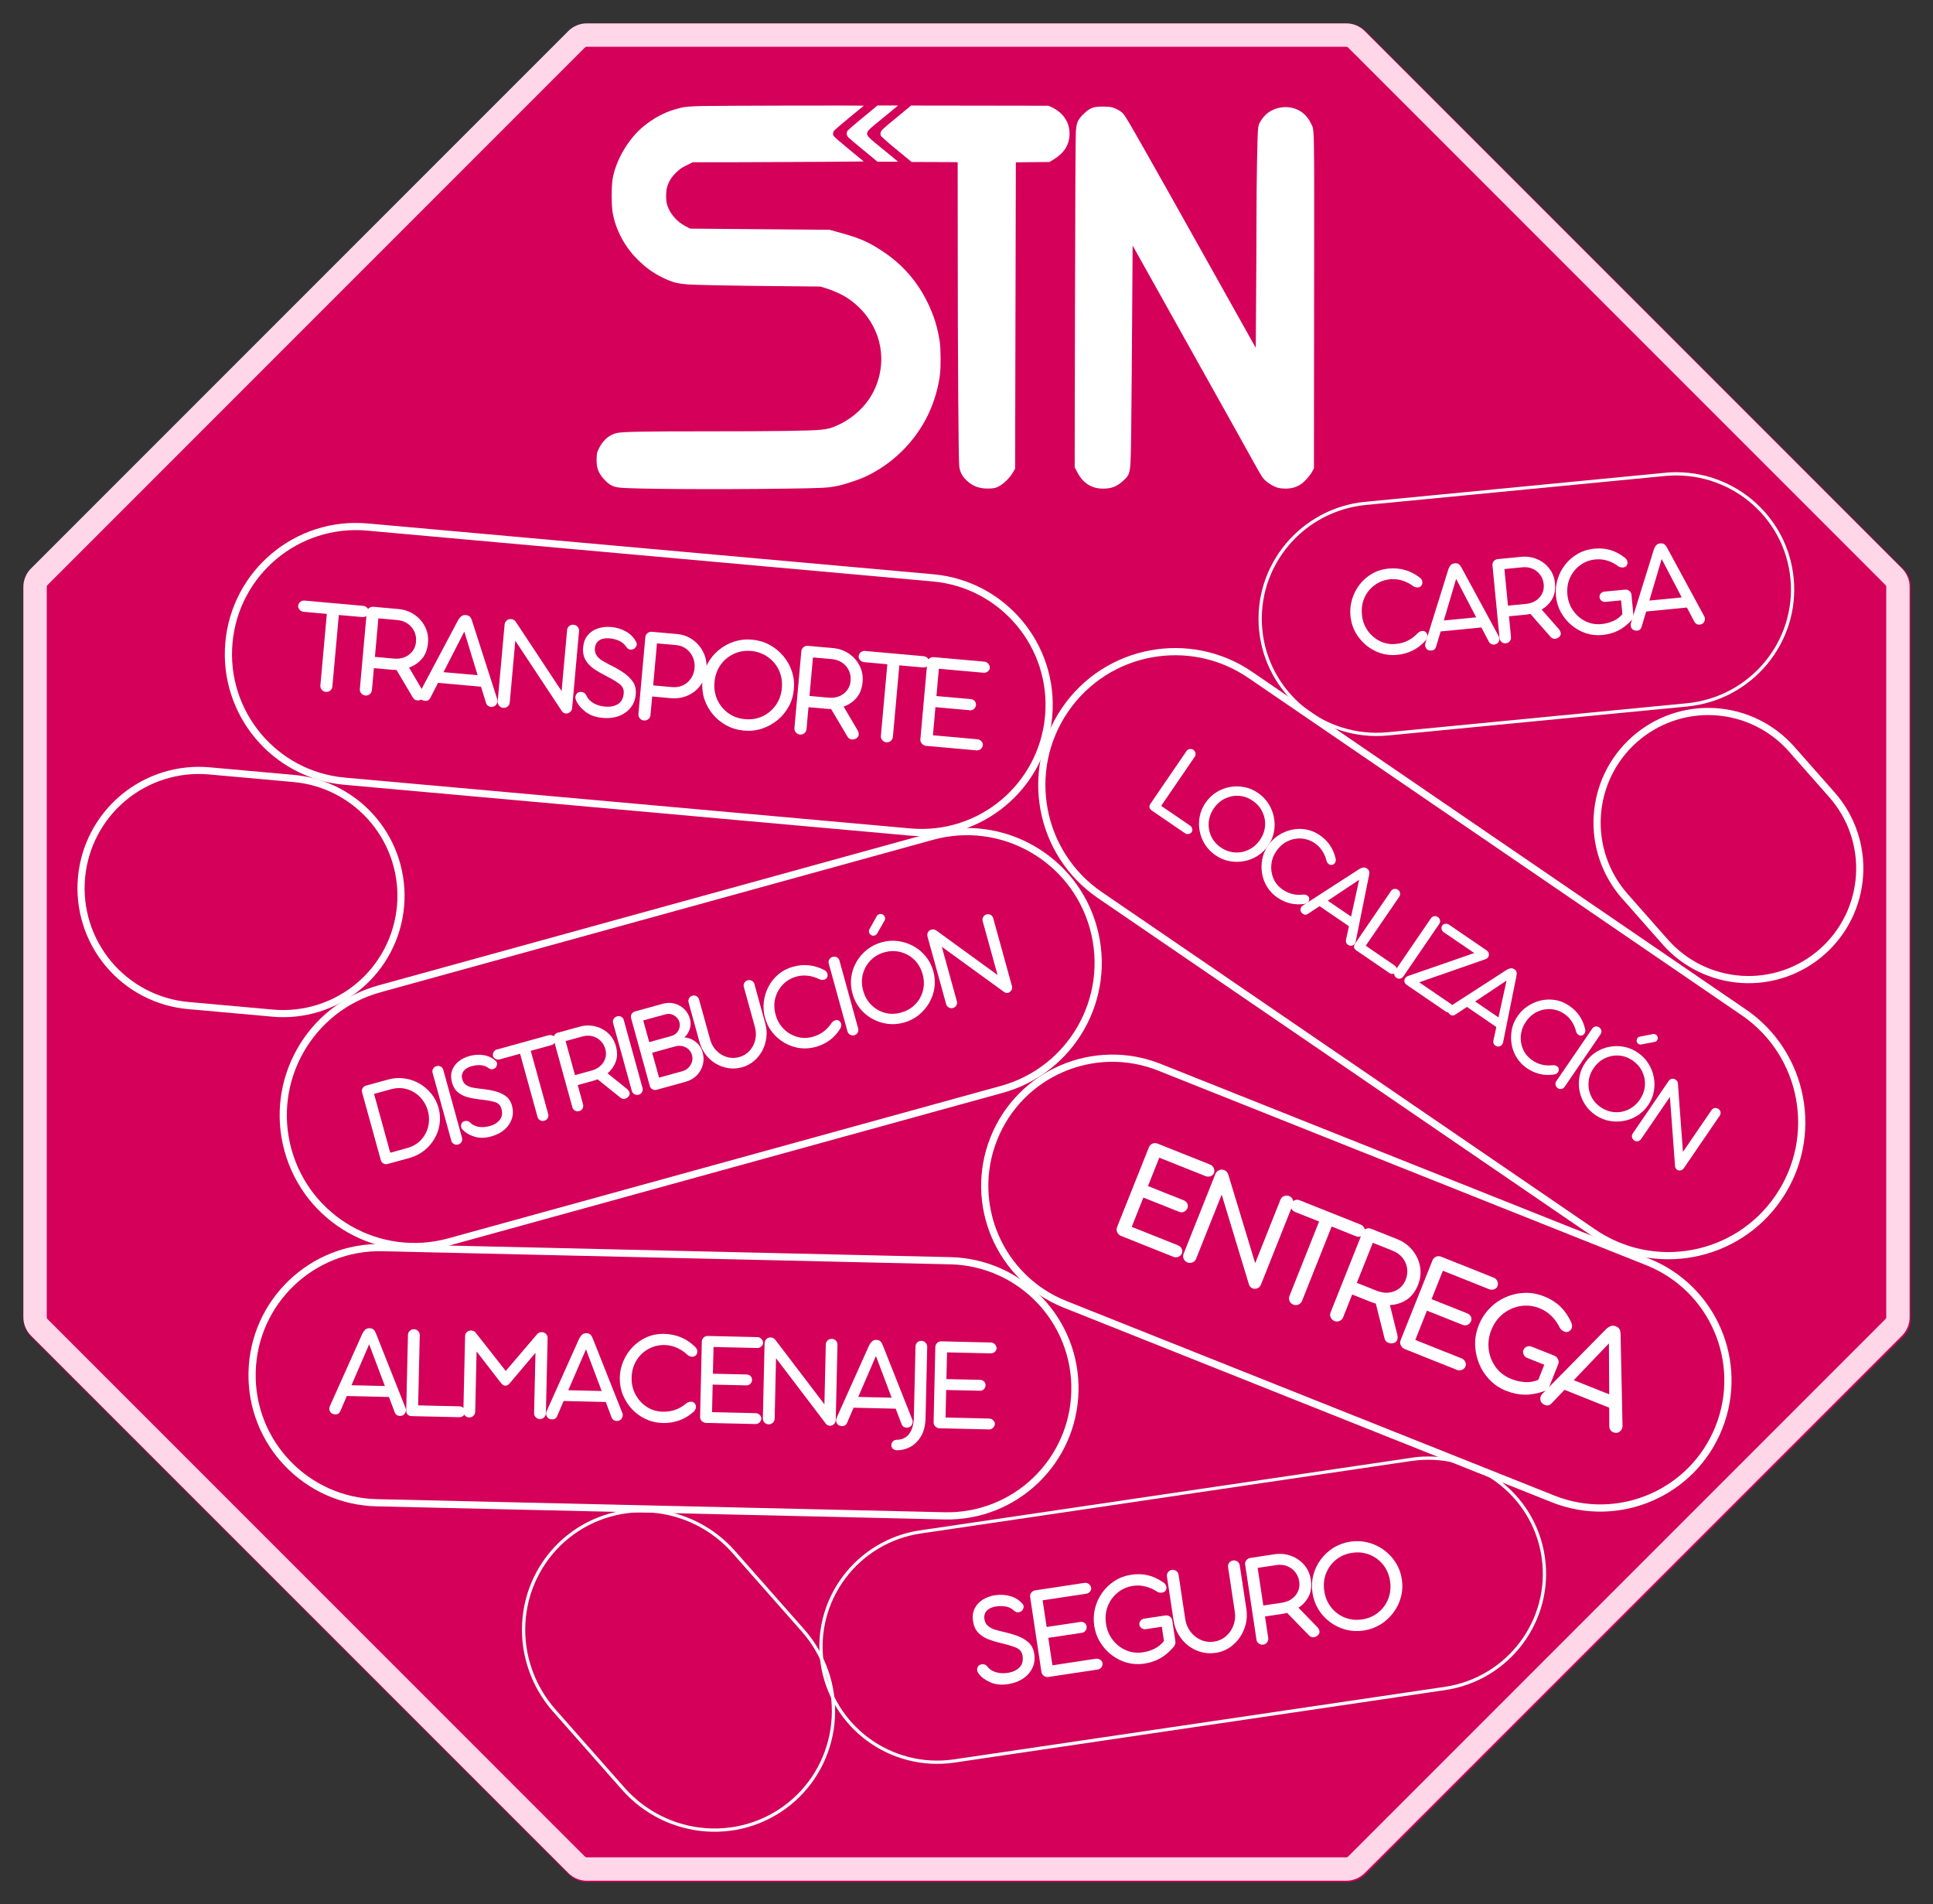 <?xml version="1.0" encoding="UTF-8"?><svg id="a" xmlns="http://www.w3.org/2000/svg" width="1074.08" height="1057.8" xmlns:xlink="http://www.w3.org/1999/xlink" viewBox="0 0 1074.08 1057.8"><rect x="0" y="0" width="1074.08" height="1057.8" fill="#333333" stroke="none"/><defs><style>.au{clip-path:url(#an);}.av{stroke-miterlimit:8.84;stroke-width:8px;}.av,.aw,.ax,.ay,.az,.ba,.bb,.bc,.bd,.be{fill:none;}.av,.aw,.ax,.ay,.az,.bc,.bd,.be{stroke:#fff;}.bf{clip-path:url(#t);}.bg{clip-path:url(#i);}.bh{clip-path:url(#af);}.bi{clip-path:url(#x);}.aw{stroke-miterlimit:8.78;stroke-width:7.94px;}.bj{clip-path:url(#k);}.bk{clip-path:url(#q);}.bl{clip-path:url(#ar);}.ax{stroke-miterlimit:8.84;stroke-width:8px;}.bm{clip-path:url(#m);}.ay{stroke-miterlimit:8.84;stroke-width:8px;}.bn{clip-path:url(#f);}.bo{clip-path:url(#j);}.bp{clip-path:url(#aa);}.bq{clip-path:url(#ai);}.br{fill:#fff;}.az{stroke-miterlimit:8.83;stroke-width:7.98px;}.bs{clip-path:url(#ac);}.bt{clip-path:url(#ad);}.bu{clip-path:url(#al);}.ba{stroke:#ffd7e8;stroke-miterlimit:8.84;stroke-width:25.98px;}.bv{clip-path:url(#am);}.bw{clip-path:url(#aq);}.bx{clip-path:url(#p);}.by{clip-path:url(#h);}.bz{clip-path:url(#ak);}.ca{clip-path:url(#ag);}.cb{clip-path:url(#o);}.cc{clip-path:url(#v);}.cd{clip-path:url(#n);}.ce{clip-path:url(#r);}.bc{stroke-miterlimit:8.83;stroke-width:7.99px;}.cf{clip-path:url(#s);}.cg{clip-path:url(#at);}.ch{clip-path:url(#g);}.ci{clip-path:url(#z);}.bd{stroke-miterlimit:8.84;stroke-width:8px;}.cj{clip-path:url(#ao);}.ck{clip-path:url(#ap);}.cl{clip-path:url(#l);}.cm{clip-path:url(#d);}.cn{clip-path:url(#ae);}.co{clip-path:url(#e);}.cp{fill:#d40059;}.cq{clip-path:url(#aj);}.cr{clip-path:url(#w);}.cs{clip-path:url(#ab);}.ct{clip-path:url(#ah);}.cu{clip-path:url(#y);}.cv{clip-path:url(#as);}.cw{clip-path:url(#c);}.cx{clip-path:url(#u);}.be{stroke-width:3.62px;}</style><clipPath id="c"><rect class="bb" x="12.98" y="12.99" width="1049.06" height="1032.57"/></clipPath><clipPath id="d"><path class="bb" d="M758.79,17.24l298.8,298.79c2.71,2.72,4.24,6.4,4.24,10.24v406.01c0,3.84-1.53,7.53-4.24,10.24l-298.8,298.8c-2.72,2.72-6.4,4.24-10.24,4.24h-422.29c-3.84,0-7.53-1.53-10.24-4.24L17.22,742.52c-2.71-2.71-4.24-6.4-4.24-10.24v-406.01c0-3.84,1.53-7.53,4.24-10.24L316.02,17.24c2.72-2.72,6.4-4.24,10.24-4.24h422.29c3.84,0,7.53,1.53,10.24,4.24Z"/></clipPath><clipPath id="e"><rect class="bb" x="12.99" y="12.99" width="1048.09" height="1031.94"/></clipPath><clipPath id="f"><path class="bb" d="M758.27,17.23l298.58,298.58c2.72,2.71,4.24,6.4,4.24,10.23v405.71c0,3.84-1.52,7.52-4.24,10.24l-298.58,298.58c-2.71,2.71-6.4,4.24-10.23,4.24h-421.99c-3.84,0-7.52-1.53-10.23-4.24L17.23,742c-2.72-2.72-4.24-6.4-4.24-10.24v-405.71c0-3.84,1.52-7.52,4.24-10.23L315.81,17.23c2.71-2.71,6.4-4.24,10.23-4.24h421.99c3.84,0,7.52,1.53,10.23,4.24Z"/></clipPath><clipPath id="g"><rect class="bb" x="138.04" y="690.27" width="461.33" height="154.67"/></clipPath><clipPath id="h"><rect class="bb" x="296.12" y="536.64" width="145.94" height="462.14" transform="translate(-406.93 1119) rotate(-88.68)"/></clipPath><clipPath id="i"><rect class="bb" x="294.83" y="537.9" width="149" height="462.69" transform="translate(-408.23 1120.74) rotate(-88.68)"/></clipPath><clipPath id="j"><path class="bb" d="M212.63,691.11l315.46,7.28c40.24.93,72.11,34.3,71.19,74.54-.93,40.24-34.31,72.11-74.55,71.19l-315.46-7.28c-40.24-.93-72.11-34.3-71.19-74.54.93-40.24,34.31-72.11,74.55-71.19Z"/></clipPath><clipPath id="k"><rect class="bb" x="454.04" y="808.93" width="405.33" height="172"/></clipPath><clipPath id="l"><rect class="bb" x="453.76" y="829.3" width="406.86" height="130.46" transform="translate(-123.67 105.64) rotate(-8.4)"/></clipPath><clipPath id="m"><rect class="bb" x="454" y="829.06" width="409.73" height="133.36" transform="translate(-123.83 105.91) rotate(-8.4)"/></clipPath><clipPath id="n"><path class="bb" d="M511.4,850.12l272.51-40.26c35.87-5.3,69.22,19.3,74.48,54.94s-19.55,68.83-55.42,74.12l-272.51,40.26c-35.87,5.3-69.22-19.3-74.48-54.94-5.27-35.64,19.55-68.82,55.42-74.12Z"/></clipPath><clipPath id="o"><rect class="bb" x="155.38" y="459.6" width="457.33" height="236"/></clipPath><clipPath id="p"><rect class="bb" x="149.74" y="502.26" width="468.78" height="150.36" transform="translate(-139.71 122.92) rotate(-15.42)"/></clipPath><clipPath id="q"><rect class="bb" x="150.06" y="501.86" width="471.48" height="153.13" transform="translate(-139.92 123.41) rotate(-15.42)"/></clipPath><clipPath id="r"><path class="bb" d="M210.39,547.38l306.99-84.68c39.88-11,81.12,12.41,92.12,52.29,11,39.88-12.41,81.12-52.29,92.12l-306.99,84.68c-39.88,11-81.12-12.41-92.12-52.29-11-39.88,12.41-81.12,52.29-92.12Z"/></clipPath><clipPath id="s"><rect class="bb" x="124.71" y="290.27" width="461.33" height="174.67"/></clipPath><clipPath id="t"><rect class="bb" x="282.38" y="146.56" width="145.94" height="462.15" transform="translate(-52.56 697.76) rotate(-84.87)"/></clipPath><clipPath id="u"><rect class="bb" x="280.98" y="147.83" width="149" height="462.69" transform="translate(-53.98 699.31) rotate(-84.87)"/></clipPath><clipPath id="v"><path class="bb" d="M204.32,290.8l314.28,28.23c40.09,3.6,69.67,39.02,66.07,79.11-3.6,40.09-39.02,69.67-79.11,66.07l-314.28-28.23c-40.09-3.6-69.67-39.02-66.07-79.11,3.6-40.09,39.02-69.67,79.11-66.07Z"/></clipPath><clipPath id="w"><rect class="bb" x="544.71" y="584.93" width="418.67" height="256"/></clipPath><clipPath id="x"><rect class="bb" x="680.73" y="494.02" width="145.94" height="437.82" transform="translate(-187.64 1149.07) rotate(-68.27)"/></clipPath><clipPath id="y"><rect class="bb" x="679.25" y="495.03" width="149" height="439.15" transform="translate(-189.17 1150.16) rotate(-68.27)"/></clipPath><clipPath id="z"><path class="bb" d="M645.06,591.08l271.17,108.09c37.39,14.91,55.62,57.3,40.71,94.69s-57.3,55.62-94.69,40.71l-271.17-108.09c-37.39-14.91-55.62-57.3-40.71-94.69s57.3-55.62,94.69-40.72Z"/></clipPath><clipPath id="aa"><rect class="bb" x="576.71" y="359.6" width="426.67" height="340"/></clipPath><clipPath id="ab"><rect class="bb" x="713.61" y="287.84" width="152.57" height="484.25" transform="translate(-93.4 882.96) rotate(-55.64)"/></clipPath><clipPath id="ac"><rect class="bb" x="712.48" y="288.47" width="155.54" height="487.08" transform="translate(-94.93 884.13) rotate(-55.64)"/></clipPath><clipPath id="ad"><path class="bb" d="M695.9,373.3l274.1,187.39c34.69,23.71,43.58,71.06,19.87,105.74s-71.06,43.58-105.74,19.87l-274.1-187.39c-34.69-23.71-43.58-71.06-19.87-105.74s71.06-43.58,105.74-19.87Z"/></clipPath><clipPath id="ae"><rect class="bb" x="698.04" y="262.27" width="300" height="146.67"/></clipPath><clipPath id="af"><rect class="bb" x="698.88" y="270.37" width="298.51" height="130.46" transform="translate(-28.41 83.34) rotate(-5.53)"/></clipPath><clipPath id="ag"><rect class="bb" x="699.05" y="270.25" width="300.85" height="133.36" transform="translate(-28.53 83.48) rotate(-5.53)"/></clipPath><clipPath id="ah"><path class="bb" d="M758.8,278.73l166.09-16.09c36.17-3.51,68.3,22.72,71.77,58.58,3.47,35.85-23.03,67.77-59.19,71.27l-166.09,16.09c-36.17,3.5-68.3-22.73-71.77-58.58-3.47-35.86,23.03-67.77,59.19-71.27Z"/></clipPath><clipPath id="ai"><rect class="bb" x="42.04" y="424.93" width="184" height="141.33"/></clipPath><clipPath id="aj"><rect class="bb" x="67.27" y="403.86" width="134.88" height="183.53" transform="translate(-370.98 585.45) rotate(-84.87)"/></clipPath><clipPath id="ak"><rect class="bb" x="66.24" y="404.81" width="136.24" height="182.95" transform="translate(-371.95 585.7) rotate(-84.87)"/></clipPath><clipPath id="al"><path class="bb" d="M116.51,426.28l46.89,4.21c17.81,1.6,34.26,10.21,45.72,23.94,11.46,13.73,17.01,31.45,15.41,49.26s-10.21,34.26-23.94,45.72c-13.73,11.46-31.45,17.01-49.26,15.41l-46.89-4.21c-17.81-1.6-34.26-10.21-45.72-23.94s-17.01-31.45-15.41-49.26,10.21-34.26,23.94-45.72c13.73-11.46,31.45-17.01,49.26-15.41Z"/></clipPath><clipPath id="am"><rect class="bb" x="288.71" y="838.27" width="176" height="180"/></clipPath><clipPath id="an"><rect class="bb" x="309.59" y="830.67" width="134.88" height="194.59" transform="translate(-519.69 481.68) rotate(-41.43)"/></clipPath><clipPath id="ao"><rect class="bb" x="308.59" y="828.01" width="136.25" height="197.12" transform="translate(-518.84 481.13) rotate(-41.43)"/></clipPath><clipPath id="ap"><path class="bb" d="M345.66,994.33l-38.38-43.48c-11.98-13.58-18.15-31.31-17.15-49.28,1.01-17.97,9.11-34.71,22.52-46.55,13.41-11.84,31.03-17.79,48.99-16.56,17.95,1.23,34.78,9.56,46.76,23.14l38.38,43.48c11.98,13.58,18.16,31.31,17.15,49.28-1.01,17.97-9.1,34.72-22.52,46.55-13.41,11.83-31.03,17.79-48.99,16.55-17.96-1.23-34.78-9.56-46.77-23.14Z"/></clipPath><clipPath id="aq"><rect class="bb" x="884.71" y="392.93" width="152" height="153.33"/></clipPath><clipPath id="ar"><rect class="bb" x="896.54" y="388.8" width="128.25" height="161.42" transform="translate(-70.29 753.15) rotate(-41.43)"/></clipPath><clipPath id="as"><rect class="bb" x="895.46" y="385.93" width="129.14" height="164.35" transform="translate(-69.53 752.36) rotate(-41.43)"/></clipPath><clipPath id="at"><path class="bb" d="M923.79,524.63l-22.41-25.39c-11.19-12.68-16.89-29.29-15.83-46.17,1.05-16.88,8.77-32.66,21.45-43.85,12.68-11.19,29.29-16.89,46.17-15.83,16.88,1.06,32.66,8.77,43.85,21.45l22.41,25.39c11.19,12.68,16.89,29.29,15.83,46.18-1.05,16.88-8.77,32.65-21.45,43.84-12.68,11.19-29.29,16.89-46.17,15.83-16.88-1.05-32.66-8.77-43.85-21.45Z"/></clipPath></defs><g id="b"><g class="cw"><g class="cm"><path class="cp" d="M12.98,12.99h1048.7v1032.57H12.98V12.99Z"/></g></g><g class="co"><g class="bn"><path class="ba" d="M758.27,17.23l298.58,298.58c2.72,2.71,4.24,6.4,4.24,10.23v405.71c0,3.84-1.52,7.52-4.24,10.24l-298.58,298.58c-2.71,2.71-6.4,4.24-10.23,4.24h-421.99c-3.84,0-7.52-1.53-10.23-4.24L17.23,742c-2.72-2.72-4.24-6.4-4.24-10.24v-405.71c0-3.84,1.52-7.52,4.24-10.23L315.81,17.23c2.71-2.71,6.4-4.24,10.23-4.24h421.99c3.84,0,7.52,1.53,10.23,4.24Z"/></g></g><g class="ch"><g class="by"><g class="bg"><g class="bo"><path class="bd" d="M212.63,691.11l315.46,7.28c40.24.93,72.11,34.3,71.19,74.54-.93,40.24-34.31,72.11-74.55,71.19l-315.46-7.28c-40.24-.93-72.11-34.3-71.19-74.54.93-40.24,34.31-72.11,74.55-71.19Z"/></g></g></g></g><g class="bj"><g class="cl"><g class="bm"><g class="cd"><path class="be" d="M511.4,850.12l272.51-40.26c35.87-5.3,69.22,19.3,74.48,54.94,5.27,35.64-19.55,68.83-55.42,74.12l-272.51,40.26c-35.87,5.3-69.22-19.3-74.48-54.94-5.27-35.64,19.55-68.82,55.42-74.12Z"/></g></g></g></g><g class="cb"><g class="bx"><g class="bk"><g class="ce"><path class="av" d="M210.39,547.38l306.99-84.68c39.88-11,81.12,12.41,92.12,52.29,11,39.88-12.41,81.13-52.29,92.13l-306.99,84.68c-39.88,11-81.13-12.41-92.13-52.29-11-39.88,12.41-81.12,52.29-92.12Z"/></g></g></g></g><g class="cf"><g class="bf"><g class="cx"><g class="cc"><path class="ax" d="M204.32,290.8l314.28,28.23c40.09,3.6,69.67,39.02,66.07,79.11-3.6,40.09-39.02,69.67-79.11,66.07l-314.28-28.23c-40.09-3.6-69.67-39.02-66.07-79.11,3.6-40.09,39.02-69.67,79.11-66.07Z"/></g></g></g></g><g class="cr"><g class="bi"><g class="cu"><g class="ci"><path class="ay" d="M645.06,591.08l271.17,108.09c37.39,14.91,55.62,57.3,40.71,94.69-14.91,37.39-57.3,55.62-94.69,40.71l-271.17-108.09c-37.39-14.91-55.62-57.3-40.71-94.69s57.3-55.62,94.69-40.72Z"/></g></g></g></g><g class="bp"><g class="cs"><g class="bs"><g class="bt"><path class="bc" d="M695.9,373.3l274.1,187.39c34.69,23.71,43.58,71.06,19.87,105.74-23.71,34.69-71.06,43.58-105.74,19.87l-274.1-187.39c-34.69-23.71-43.58-71.06-19.87-105.74,23.71-34.69,71.06-43.58,105.74-19.87Z"/></g></g></g></g><path class="br" d="M208.94,740.88l16.33,41.15c.44.96.4,1.95-.15,2.98-.53,1.01-1.45,1.55-2.75,1.63-1.52-.03-2.54-.73-3.06-2.1l-3.19-8.46-23.4-.54-3.58,8.31c-.58,1.39-1.6,2.01-3.06,1.88-1.25-.08-2.15-.6-2.69-1.56-.53-.97-.55-2.01-.06-3.1l18.06-40.27c.43-.83.95-1.53,1.56-2.1.61-.57,1.4-.84,2.35-.83.96.03,1.69.27,2.21.71.53.45,1,1.22,1.42,2.33ZM205.13,746.82l-9.83,22.73,18.56.44-8.73-23.17Z"/><path class="br" d="M232.34,780.75l23.02.52c.9.03,1.66.35,2.27.98.61.61.91,1.24.9,1.9-.03.91-.36,1.67-1,2.29-.64.61-1.41.9-2.31.88l-26.27-.6c-2.21-.04-3.29-1.15-3.23-3.31l.96-41.79c.01-.9.35-1.66,1.02-2.27.67-.63,1.45-.93,2.35-.92.9.03,1.66.37,2.27,1.02.63.64.93,1.41.92,2.31l-.9,39Z"/><path class="br" d="M260.7,787.44c-.91-.02-1.68-.34-2.31-.98-.64-.65-.95-1.43-.92-2.33l.96-41.88c.03-1,.38-1.77,1.06-2.31.68-.54,1.42-.8,2.23-.79.4.02.82.09,1.25.23.43.13.81.38,1.15.75l16.9,21.5,17.67-20.71c.42-.34.83-.57,1.25-.69.43-.13.8-.18,1.1-.17.96.02,1.74.35,2.35,1,.61.64.91,1.39.9,2.23l-.96,41.88c-.03.91-.38,1.66-1.04,2.27-.67.63-1.45.93-2.35.92-.86-.03-1.61-.37-2.25-1.02-.64-.64-.95-1.41-.92-2.31l.77-33.5-14.58,17.25c-1.43,1.38-2.86,1.35-4.29-.08l-13.85-17.92-.77,33.5c-.03.91-.37,1.67-1.02,2.29-.64.61-1.41.9-2.31.88Z"/><path class="br" d="M329.41,743.66l16.33,41.15c.44.96.4,1.95-.15,2.98-.53,1.01-1.45,1.55-2.75,1.63-1.52-.03-2.54-.73-3.06-2.1l-3.19-8.46-23.4-.54-3.58,8.31c-.58,1.39-1.6,2.01-3.06,1.88-1.25-.08-2.15-.6-2.69-1.56-.53-.97-.55-2.01-.06-3.1l18.06-40.27c.43-.83.95-1.53,1.56-2.1.61-.57,1.4-.84,2.35-.83.96.03,1.69.27,2.21.71.53.45,1,1.22,1.42,2.33ZM325.6,749.6l-9.83,22.73,18.56.44-8.73-23.17Z"/><path class="br" d="M368.18,790.53c-3.32-.08-6.44-.8-9.35-2.15-2.91-1.34-5.45-3.19-7.65-5.52-2.18-2.34-3.89-5.02-5.1-8.02-1.21-3-1.77-6.19-1.69-9.56.07-3.22.74-6.3,2.02-9.23,1.28-2.94,3.02-5.55,5.23-7.83,2.22-2.29,4.82-4.08,7.79-5.38,2.97-1.29,6.19-1.9,9.67-1.81,6.65.16,12.36,2.55,17.13,7.19.69.63,1.09,1.37,1.19,2.23.11.85-.09,1.62-.6,2.31-.58.68-1.34,1-2.27.96-.92-.04-1.73-.35-2.44-.94-1.78-1.69-3.75-3.03-5.92-4-2.16-.98-4.44-1.51-6.85-1.56-3.27-.07-6.29.67-9.06,2.21-2.78,1.54-5.01,3.69-6.69,6.44-1.67,2.75-2.54,5.94-2.63,9.56-.08,3.32.63,6.4,2.13,9.23s3.57,5.13,6.21,6.88c2.65,1.74,5.67,2.65,9.04,2.73,4.93.11,9.32-1.47,13.17-4.75.72-.53,1.55-.79,2.48-.79.93-.01,1.64.34,2.13,1.06.54.71.72,1.48.54,2.31-.17.82-.58,1.55-1.25,2.19-2.57,2.27-5.29,3.89-8.17,4.88-2.86.98-5.88,1.44-9.04,1.38Z"/><path class="br" d="M419.73,791.12l-27.71-.65c-.81-.11-1.52-.47-2.13-1.08-.61-.63-.91-1.39-.88-2.29l.96-41.73c.01-.9.34-1.66.98-2.27.64-.63,1.44-.93,2.4-.92l27.48.65c.89.02,1.64.35,2.25,1,.63.64.93,1.41.92,2.31-.02.71-.35,1.35-1,1.92-.64.56-1.41.83-2.29.81l-24.23-.56-.35,14.85,18.71.42c.92.03,1.65.33,2.21.9.57.57.84,1.26.83,2.06-.02.85-.32,1.58-.92,2.21-.58.61-1.33.91-2.25.88l-18.71-.42-.35,15.31,24.23.56c.89.02,1.64.33,2.25.96.63.61.93,1.27.92,1.98-.03.85-.37,1.58-1.02,2.21-.64.61-1.41.91-2.29.9Z"/><path class="br" d="M462.23,743.78c.9.02,1.65.35,2.23,1,.59.64.89,1.39.88,2.23l-.96,41.88c-.04,1.42-.75,2.41-2.13,2.98-.56.23-1.16.27-1.81.1-.66-.16-1.22-.57-1.71-1.25l-27.52-36.19-.77,33.58c-.03.91-.37,1.67-1.02,2.29-.64.61-1.41.9-2.31.88-.91-.02-1.68-.34-2.31-.98-.64-.65-.95-1.43-.92-2.33l.96-41.71c.01-.76.23-1.42.65-1.96s.9-.91,1.44-1.1c.63-.23,1.3-.27,2.02-.1.72.17,1.32.56,1.81,1.17l27.33,35.88.77-33.27c.01-.84.34-1.57.98-2.19.64-.63,1.44-.92,2.4-.9Z"/><path class="br" d="M490.53,747.38l16.33,41.15c.44.96.4,1.95-.15,2.98-.53,1.01-1.45,1.55-2.75,1.63-1.52-.03-2.54-.73-3.06-2.1l-3.19-8.46-23.4-.54-3.58,8.31c-.58,1.39-1.6,2.01-3.06,1.88-1.25-.08-2.15-.6-2.69-1.56-.53-.97-.55-2.01-.06-3.1l18.06-40.27c.43-.83.95-1.53,1.56-2.1.61-.57,1.4-.84,2.35-.83.96.03,1.69.27,2.21.71.53.45,1,1.22,1.42,2.33ZM486.72,753.32l-9.83,22.73,18.56.44-8.73-23.17Z"/><path class="br" d="M498.32,805.68c-.96-.03-1.71-.32-2.25-.88-.54-.56-.8-1.24-.79-2.04.02-.61.26-1.23.73-1.85.46-.61,1.2-.96,2.21-1.04,3.07-.03,5.41-1.16,7.02-3.4,1.61-2.22,2.46-5.19,2.54-8.92l.92-39.38c.01-.96.32-1.74.94-2.35.63-.63,1.42-.92,2.38-.9.9.02,1.66.35,2.27,1,.63.64.93,1.44.92,2.4l-.92,39.38c-.1,4.22-.96,7.66-2.58,10.31-1.63,2.67-3.64,4.63-6.02,5.88-2.39,1.25-4.84,1.84-7.35,1.79Z"/><path class="br" d="M549.48,794.11l-27.71-.65c-.81-.11-1.52-.47-2.13-1.08-.61-.63-.91-1.39-.88-2.29l.96-41.73c.01-.9.34-1.66.98-2.27.64-.63,1.44-.93,2.4-.92l27.48.65c.89.02,1.64.35,2.25,1,.63.64.93,1.41.92,2.31-.02.71-.35,1.35-1,1.92-.64.56-1.41.83-2.29.81l-24.23-.56-.35,14.85,18.71.42c.92.03,1.65.33,2.21.9.57.57.84,1.26.83,2.06-.02.85-.32,1.58-.92,2.21-.58.61-1.33.91-2.25.88l-18.71-.42-.35,15.31,24.23.56c.89.02,1.64.33,2.25.96.63.61.93,1.27.92,1.98-.03.85-.37,1.58-1.02,2.21-.64.61-1.41.91-2.29.9Z"/><g class="cn"><g class="bh"><g class="ca"><g class="ct"><path class="be" d="M758.8,278.73l166.09-16.09c36.17-3.51,68.3,22.72,71.77,58.58,3.47,35.85-23.03,67.77-59.19,71.27l-166.09,16.09c-36.17,3.5-68.3-22.73-71.77-58.58-3.47-35.86,23.03-67.77,59.19-71.27Z"/></g></g></g></g><path class="br" d="M776.33,363.81c-3.22.31-6.32-.02-9.29-.98-2.97-.97-5.66-2.46-8.04-4.46-2.39-2.01-4.35-4.4-5.88-7.15-1.52-2.75-2.43-5.76-2.73-9.02-.31-3.13-.02-6.18.88-9.17.89-3,2.27-5.73,4.15-8.19,1.89-2.47,4.19-4.5,6.92-6.08,2.72-1.59,5.76-2.55,9.13-2.88,6.43-.63,12.21,1.02,17.35,4.94.75.52,1.22,1.18,1.42,2,.21.82.1,1.6-.31,2.33-.47.74-1.16,1.14-2.06,1.19-.91.06-1.72-.15-2.46-.6-1.91-1.44-3.96-2.51-6.17-3.21-2.21-.69-4.48-.93-6.81-.71-3.17.31-6.01,1.37-8.52,3.19-2.52,1.81-4.42,4.14-5.71,7-1.29,2.86-1.77,6.05-1.42,9.56.3,3.21,1.34,6.09,3.1,8.65,1.78,2.56,4.05,4.53,6.81,5.92,2.78,1.39,5.8,1.93,9.06,1.6,4.76-.46,8.82-2.51,12.17-6.15.63-.58,1.38-.93,2.27-1.04.9-.11,1.63.15,2.19.77.59.64.86,1.37.79,2.19-.07.82-.39,1.57-.96,2.25-2.22,2.49-4.66,4.38-7.31,5.67-2.64,1.29-5.49,2.08-8.56,2.38Z"/><path class="br" d="M812.13,315.4l20.54,37.88c.54.88.61,1.83.23,2.88-.39,1.04-1.22,1.68-2.48,1.92-1.46.14-2.52-.43-3.19-1.71l-4.1-7.79-22.63,2.21-2.52,8.42c-.41,1.43-1.31,2.17-2.73,2.21-1.22.06-2.15-.34-2.77-1.21-.63-.86-.77-1.85-.44-2.98l12.77-41.02c.3-.86.72-1.59,1.25-2.21.54-.63,1.28-.98,2.21-1.06.93-.08,1.67.06,2.21.42.54.35,1.09,1.04,1.65,2.06ZM809.11,321.6l-6.85,23.1,18-1.75-11.15-21.35Z"/><path class="br" d="M856.61,338.63l9.4,10.67c.76.86,1.17,1.7,1.23,2.5.07.81-.22,1.49-.88,2.04-.61.6-1.39.95-2.31,1.04-.93.08-1.76-.28-2.48-1.08l-11.19-12.73c-.49.1-.97.18-1.46.25-.49.07-.99.13-1.52.17l-8.92.88,1.1,11.56c.09.88-.14,1.65-.69,2.31-.56.67-1.27,1.05-2.15,1.15-.88.08-1.66-.15-2.35-.71-.68-.55-1.07-1.27-1.17-2.15l-3.92-40.48c-.08-.89.16-1.66.73-2.31.58-.67,1.31-1.04,2.19-1.13l13.08-1.27c3.17-.3,6.11.14,8.85,1.31,2.75,1.18,5.01,2.93,6.77,5.25,1.78,2.31,2.81,4.99,3.1,8.06.34,3.52-.19,6.49-1.6,8.92-1.42,2.42-3.36,4.33-5.83,5.75ZM835.94,316.13l1.96,20.33,9.94-.96c3.22-.32,5.75-1.51,7.58-3.58,1.84-2.07,2.63-4.52,2.35-7.35-.18-1.89-.8-3.58-1.85-5.08-1.06-1.5-2.45-2.65-4.17-3.44-1.72-.8-3.66-1.1-5.79-.9l-10.02.98Z"/><path class="br" d="M890.31,352.77c-3.17.31-6.22-.03-9.15-1-2.92-.97-5.57-2.46-7.96-4.46-2.39-2.01-4.35-4.4-5.88-7.15-1.52-2.75-2.43-5.76-2.73-9.02-.32-3.22-.02-6.34.9-9.35.92-3.03,2.34-5.76,4.29-8.21,1.96-2.44,4.3-4.44,7.02-5.98,2.73-1.54,5.76-2.47,9.08-2.79,3.17-.3,6.11-.06,8.83.73,2.73.78,5.43,2.2,8.08,4.25.73.52,1.21,1.18,1.44,2,.23.81.13,1.58-.33,2.33-.45.68-1.14,1.06-2.06,1.13-.92.06-1.74-.13-2.48-.54-1.85-1.44-3.88-2.51-6.08-3.21-2.21-.69-4.46-.93-6.75-.71-3.11.29-5.91,1.33-8.4,3.13-2.49,1.79-4.39,4.12-5.71,6.98-1.32,2.85-1.81,6.03-1.48,9.54.32,3.22,1.36,6.13,3.13,8.71,1.78,2.57,4.05,4.55,6.81,5.94,2.78,1.39,5.8,1.93,9.06,1.6,2.23-.22,4.36-.77,6.4-1.65,2.03-.89,3.74-2.17,5.15-3.83l-.73-7.67-8.63.83c-.89.08-1.66-.14-2.29-.67-.63-.53-.97-1.13-1.04-1.79-.08-.83.13-1.56.65-2.19.53-.63,1.23-.98,2.13-1.06l11.33-1.08c.88-.09,1.67.12,2.38.65.72.52,1.13,1.22,1.23,2.1l1.08,11.23c.11,1.24-.31,2.31-1.25,3.23-2.36,2.5-4.83,4.39-7.42,5.65-2.58,1.25-5.46,2.03-8.63,2.33Z"/><path class="br" d="M926.34,304.33l20.54,37.88c.54.88.61,1.83.23,2.88-.39,1.04-1.22,1.68-2.48,1.92-1.46.14-2.52-.43-3.19-1.71l-4.1-7.79-22.63,2.21-2.52,8.42c-.41,1.43-1.31,2.17-2.73,2.21-1.22.06-2.15-.34-2.77-1.21-.63-.86-.77-1.85-.44-2.98l12.77-41.02c.3-.86.72-1.59,1.25-2.21.54-.63,1.28-.98,2.21-1.06.93-.08,1.67.06,2.21.42.54.35,1.09,1.04,1.65,2.06ZM923.32,310.54l-6.85,23.1,18-1.75-11.15-21.35Z"/><g class="bq"><g class="cq"><g class="bz"><g class="bu"><path class="aw" d="M116.51,426.28l46.89,4.21c17.81,1.6,34.26,10.21,45.72,23.94,11.46,13.73,17.01,31.45,15.41,49.26-1.6,17.81-10.21,34.26-23.94,45.72-13.73,11.46-31.45,17.01-49.26,15.41l-46.89-4.21c-17.81-1.6-34.26-10.21-45.72-23.94-11.46-13.73-17.01-31.45-15.41-49.26,1.6-17.81,10.21-34.26,23.94-45.72,13.73-11.46,31.45-17.01,49.26-15.41Z"/></g></g></g></g><g class="bv"><g class="au"><g class="cj"><g class="ck"><path class="be" d="M345.66,994.33l-38.38-43.48c-11.98-13.58-18.15-31.31-17.15-49.28,1.01-17.97,9.11-34.71,22.52-46.55,13.41-11.84,31.03-17.79,48.99-16.56,17.95,1.23,34.78,9.56,46.76,23.14l38.38,43.48c11.98,13.58,18.16,31.31,17.15,49.28-1.01,17.97-9.1,34.72-22.52,46.55-13.41,11.83-31.03,17.79-48.99,16.55-17.96-1.23-34.78-9.56-46.77-23.14Z"/></g></g></g></g><g class="bw"><g class="bl"><g class="cv"><g class="cg"><path class="az" d="M923.79,524.63l-22.41-25.39c-11.19-12.68-16.89-29.29-15.83-46.17,1.05-16.88,8.77-32.66,21.45-43.85,12.68-11.19,29.29-16.89,46.17-15.83,16.88,1.06,32.66,8.77,43.85,21.45l22.41,25.39c11.19,12.68,16.89,29.29,15.83,46.18-1.05,16.88-8.77,32.65-21.45,43.84-12.68,11.19-29.29,16.89-46.17,15.83-16.88-1.05-32.66-8.77-43.85-21.45Z"/></g></g></g></g><path class="br" d="M560.3,935.61c-3.86.58-7.22.24-10.08-1.02-2.85-1.28-5.01-2.9-6.48-4.88-.78-1.07-.99-2.14-.65-3.21.36-1.08,1.15-1.71,2.35-1.9.4-.05.89-.03,1.46.06.58.08,1.19.52,1.81,1.29.96,1.29,2.44,2.28,4.44,2.96,2.01.67,4.32.81,6.92.42,2.61-.4,4.72-1.38,6.33-2.92,1.61-1.55,2.2-3.76,1.77-6.63-.32-2.11-1.55-3.6-3.69-4.48-2.13-.88-4.84-1.69-8.15-2.44-2.38-.55-4.69-1.25-6.94-2.08-2.25-.84-4.17-2.06-5.75-3.65-1.57-1.58-2.55-3.73-2.96-6.44-.42-2.71-.13-5.07.88-7.08,1-2.03,2.51-3.67,4.52-4.92,2.01-1.26,4.3-2.09,6.85-2.48,2.97-.44,5.82-.26,8.54.54,2.73.79,4.98,2.24,6.73,4.33.48.54.67,1.14.56,1.79-.1.66-.31,1.22-.65,1.69-.39.5-1.03.87-1.92,1.1-.89.24-1.81-.05-2.75-.88-1.25-1.19-2.74-1.95-4.48-2.27-1.74-.33-3.56-.35-5.48-.06-1.21.18-2.35.54-3.42,1.08-1.07.54-1.91,1.31-2.5,2.29-.6.99-.79,2.24-.56,3.75.25,1.6.92,2.84,2,3.73,1.08.89,2.32,1.55,3.73,1.98,1.4.43,2.69.79,3.85,1.06,3.13.68,5.97,1.49,8.54,2.42,2.58.93,4.72,2.18,6.42,3.73,1.69,1.54,2.74,3.64,3.15,6.29.43,2.86.09,5.47-1.02,7.81-1.11,2.35-2.83,4.31-5.17,5.9-2.32,1.57-5.06,2.6-8.23,3.08Z"/><path class="br" d="M609.84,927.51l-27.6,4.17c-.81.03-1.57-.21-2.29-.71-.71-.51-1.14-1.22-1.27-2.13l-6.27-41.6c-.14-.89.06-1.69.6-2.42.53-.73,1.26-1.17,2.21-1.31l27.38-4.15c.9-.13,1.71.08,2.42.63.72.53,1.15,1.24,1.29,2.13.11.71-.1,1.41-.65,2.08-.54.67-1.27,1.06-2.17,1.19l-24.15,3.65,2.23,14.83,18.67-2.81c.9-.14,1.68.03,2.33.5.67.46,1.06,1.08,1.19,1.88.13.86-.06,1.66-.54,2.38-.47.71-1.16,1.14-2.06,1.27l-18.67,2.81,2.29,15.25,24.15-3.65c.9-.13,1.71.07,2.44.58.72.5,1.13,1.1,1.23,1.81.13.85-.08,1.64-.6,2.35-.53.72-1.24,1.15-2.15,1.27Z"/><path class="br" d="M635.81,924.23c-3.27.49-6.44.31-9.52-.52-3.07-.84-5.9-2.24-8.48-4.19-2.57-1.96-4.72-4.32-6.44-7.08-1.72-2.76-2.84-5.82-3.35-9.19-.5-3.3-.36-6.54.42-9.71.79-3.17,2.13-6.07,4-8.71,1.89-2.65,4.2-4.85,6.94-6.6,2.73-1.75,5.81-2.88,9.23-3.4,3.25-.48,6.31-.39,9.19.29,2.88.67,5.74,1.99,8.6,3.98.79.49,1.32,1.15,1.6,1.98.28.83.19,1.64-.25,2.42-.41.72-1.09,1.15-2.06,1.27-.96.13-1.82-.01-2.58-.42-2.02-1.38-4.18-2.36-6.5-2.96-2.31-.61-4.64-.73-7-.38-3.21.47-6.05,1.71-8.52,3.71-2.47,1.99-4.31,4.49-5.52,7.52-1.21,3.02-1.54,6.33-1,9.94.5,3.31,1.73,6.25,3.71,8.83,1.98,2.58,4.44,4.51,7.38,5.77,2.94,1.27,6.09,1.65,9.46,1.15,2.29-.34,4.46-1.03,6.5-2.06,2.05-1.03,3.77-2.44,5.15-4.23l-1.19-7.9-8.88,1.33c-.89.14-1.68-.04-2.38-.54-.7-.51-1.1-1.13-1.21-1.83-.13-.84.07-1.6.58-2.27.51-.67,1.21-1.07,2.1-1.21l11.67-1.75c.9-.14,1.73.04,2.5.54.78.49,1.23,1.18,1.38,2.08l1.75,11.58c.19,1.27-.18,2.41-1.1,3.42-2.32,2.7-4.79,4.77-7.4,6.21-2.6,1.45-5.52,2.42-8.77,2.92Z"/><path class="br" d="M685.16,866.91c.9-.13,1.71.08,2.44.63.72.53,1.15,1.22,1.27,2.06l3.69,24.38c.43,2.91.3,5.72-.4,8.44-.7,2.72-1.83,5.2-3.4,7.44-1.57,2.24-3.49,4.09-5.75,5.56-2.27,1.47-4.74,2.41-7.44,2.81-2.86.43-5.6.28-8.23-.46-2.63-.73-5.02-1.94-7.17-3.6-2.14-1.67-3.92-3.7-5.33-6.1-1.42-2.42-2.34-5.07-2.77-7.98l-3.65-24.23c-.14-.9.06-1.71.6-2.44.53-.72,1.24-1.15,2.13-1.27.84-.14,1.65.06,2.4.58.75.53,1.19,1.24,1.33,2.15l3.69,24.52c.4,2.71,1.39,5.08,2.96,7.13,1.57,2.04,3.51,3.56,5.81,4.56,2.3.99,4.73,1.29,7.29.9,2.51-.38,4.71-1.38,6.58-3,1.89-1.63,3.28-3.64,4.17-6.04.89-2.42,1.13-4.98.73-7.69l-3.73-24.67c-.13-.9.07-1.7.6-2.4.54-.71,1.26-1.13,2.17-1.27Z"/><path class="br" d="M721.48,893.16l10.25,10.52c.86.83,1.34,1.68,1.44,2.52.11.83-.16,1.55-.79,2.15-.61.66-1.4,1.06-2.35,1.21-.95.14-1.82-.19-2.63-.98l-12.23-12.56c-.52.13-1.02.24-1.52.35-.49.1-1.01.19-1.56.27l-9.19,1.38,1.79,11.9c.13.91-.08,1.72-.6,2.44-.53.72-1.24,1.16-2.15,1.29-.89.13-1.71-.07-2.46-.58-.75-.53-1.19-1.24-1.31-2.15l-6.29-41.69c-.14-.89.08-1.7.65-2.44.55-.73,1.28-1.17,2.17-1.29l13.48-2.04c3.25-.48,6.32-.19,9.23.9,2.92,1.07,5.35,2.76,7.31,5.06,1.96,2.29,3.17,5.02,3.65,8.17.54,3.6.15,6.7-1.19,9.29-1.32,2.58-3.22,4.68-5.69,6.29ZM698.82,871.01l3.15,20.92,10.25-1.54c3.3-.5,5.85-1.86,7.65-4.1,1.8-2.25,2.48-4.82,2.04-7.73-.29-1.96-1.03-3.68-2.21-5.17-1.18-1.5-2.69-2.61-4.52-3.33-1.82-.72-3.83-.92-6.02-.58l-10.33,1.54Z"/><path class="br" d="M757.75,905.83c-3.42.52-6.71.36-9.88-.46-3.17-.83-6.06-2.21-8.69-4.13-2.63-1.93-4.81-4.28-6.54-7.06-1.72-2.79-2.84-5.89-3.35-9.29-.51-3.42-.36-6.71.46-9.88.83-3.18,2.22-6.07,4.17-8.67,1.94-2.61,4.3-4.78,7.08-6.5,2.79-1.73,5.9-2.86,9.31-3.38,3.42-.51,6.71-.35,9.88.48,3.18.82,6.09,2.19,8.73,4.1,2.65,1.92,4.85,4.27,6.6,7.06,1.76,2.78,2.9,5.88,3.42,9.29.51,3.41.34,6.7-.52,9.88-.85,3.17-2.26,6.06-4.23,8.67-1.96,2.61-4.33,4.79-7.13,6.52-2.79,1.72-5.9,2.84-9.31,3.35ZM756.84,899.67c3.46-.53,6.45-1.81,8.98-3.85,2.54-2.04,4.4-4.59,5.58-7.65,1.18-3.05,1.51-6.31,1-9.77-.53-3.51-1.81-6.54-3.83-9.08-2.03-2.54-4.56-4.42-7.58-5.63-3.03-1.21-6.27-1.55-9.73-1.02-3.42.52-6.39,1.79-8.9,3.83-2.5,2.04-4.35,4.58-5.54,7.6-1.18,3.02-1.51,6.28-.98,9.79.51,3.46,1.78,6.48,3.81,9.06,2.04,2.57,4.56,4.46,7.56,5.67s6.21,1.56,9.63,1.04Z"/><path class="br" d="M203.42,603.09l12.19-3.35c2.98-.83,5.97-1.05,8.96-.65,2.98.39,5.77,1.32,8.35,2.79,2.58,1.46,4.81,3.35,6.69,5.67,1.89,2.31,3.25,4.95,4.08,7.94.82,3,1.01,5.98.58,8.94-.43,2.95-1.39,5.68-2.88,8.21-1.47,2.53-3.4,4.73-5.77,6.6-2.36,1.86-5.04,3.21-8.02,4.04l-12.19,3.35c-.82.22-1.6.14-2.35-.27-.75-.4-1.24-1.01-1.46-1.83l-10.42-37.75c-.22-.82-.11-1.58.33-2.29.45-.71,1.08-1.17,1.9-1.4ZM216.85,640.38l9.31-2.56c3.22-.89,5.82-2.42,7.81-4.58,2-2.17,3.32-4.67,3.98-7.5.65-2.84.58-5.72-.21-8.63-.81-2.9-2.22-5.42-4.25-7.54-2.02-2.13-4.44-3.61-7.27-4.46-2.82-.86-5.81-.85-8.98.02l-9.4,2.58,9,32.67Z"/><path class="br" d="M254.59,635.82c-.82.22-1.6.14-2.35-.27-.75-.4-1.24-1.01-1.46-1.83l-10.42-37.75c-.22-.82-.11-1.58.33-2.29.45-.71,1.08-1.17,1.9-1.4.82-.22,1.59-.14,2.31.25.71.38,1.18.97,1.4,1.79l10.42,37.75c.22.82.13,1.6-.29,2.33-.41.72-1.02,1.2-1.83,1.42Z"/><path class="br" d="M273.1,631.3c-3.49.97-6.62,1.04-9.4.19-2.77-.86-4.94-2.11-6.52-3.77-.85-.89-1.17-1.84-.96-2.88.21-1.04.85-1.71,1.94-2.02.36-.09.81-.13,1.35-.1.55.02,1.17.35,1.83,1,1.03,1.1,2.49,1.84,4.4,2.23,1.92.39,4.06.26,6.44-.4,2.36-.65,4.19-1.78,5.5-3.4,1.32-1.61,1.63-3.71.92-6.29-.53-1.9-1.83-3.14-3.9-3.71-2.07-.57-4.66-1.01-7.77-1.31-2.27-.26-4.48-.65-6.65-1.17-2.16-.53-4.04-1.44-5.67-2.73s-2.78-3.16-3.46-5.6c-.68-2.44-.67-4.65.04-6.63.7-1.97,1.91-3.65,3.63-5.02,1.71-1.39,3.71-2.4,6.02-3.02,2.68-.75,5.32-.91,7.94-.48,2.61.42,4.84,1.5,6.69,3.25.51.43.76.96.73,1.58-.03.61-.17,1.15-.42,1.6-.31.53-.86.95-1.67,1.27-.79.32-1.67.15-2.63-.52-1.28-.97-2.74-1.51-4.4-1.6-1.64-.11-3.31.07-5.02.54-1.1.31-2.11.77-3.04,1.4-.92.61-1.6,1.41-2.04,2.4-.45.97-.48,2.14-.1,3.48.4,1.46,1.15,2.54,2.25,3.25,1.09.7,2.31,1.16,3.65,1.4,1.33.24,2.56.43,3.69.56,2.93.27,5.63.7,8.1,1.29,2.48.58,4.59,1.49,6.31,2.73,1.73,1.22,2.94,3.03,3.6,5.42.71,2.58.68,5.02-.08,7.31-.75,2.29-2.11,4.29-4.08,6-1.96,1.71-4.37,2.96-7.23,3.75Z"/><path class="br" d="M276.06,583.06l28.79-7.94c.84-.23,1.63-.15,2.35.25.72.41,1.19.99,1.4,1.77.19.68.07,1.38-.35,2.08-.42.7-1.05,1.16-1.9,1.4l-11.44,3.15,9.69,35.1c.22.82.13,1.6-.29,2.33-.41.72-1.04,1.2-1.92,1.44-.77.21-1.52.11-2.27-.29-.74-.42-1.22-1.03-1.44-1.85l-9.69-35.1-11.44,3.17c-.78.21-1.53.11-2.25-.29-.72-.42-1.17-.92-1.33-1.5-.22-.82-.13-1.59.29-2.31.42-.72,1.02-1.19,1.79-1.4Z"/><path class="br" d="M337.57,596.25l10.63,8.56c.89.68,1.42,1.41,1.6,2.17.18.75.02,1.44-.48,2.06-.52.68-1.2,1.14-2.06,1.38-.85.24-1.68.03-2.5-.63l-12.71-10.19c-.45.18-.89.34-1.33.48-.43.14-.91.29-1.42.44l-8.29,2.27,2.96,10.73c.22.82.13,1.6-.29,2.33-.41.72-1.02,1.2-1.83,1.42-.82.22-1.6.14-2.35-.27-.75-.4-1.24-1.01-1.46-1.83l-10.4-37.69c-.22-.82-.11-1.59.33-2.31.43-.73,1.06-1.21,1.88-1.44l12.19-3.35c2.94-.82,5.81-.89,8.6-.21,2.8.67,5.23,1.95,7.29,3.85,2.07,1.89,3.49,4.26,4.27,7.1.9,3.27.88,6.16-.06,8.69-.93,2.53-2.45,4.68-4.56,6.44ZM314.28,578.36l5.21,18.92,9.25-2.54c2.98-.83,5.18-2.38,6.58-4.63,1.42-2.26,1.76-4.71,1.02-7.35-.49-1.76-1.35-3.26-2.6-4.5-1.24-1.25-2.74-2.11-4.5-2.58-1.77-.47-3.65-.43-5.65.13l-9.31,2.56Z"/><path class="br" d="M354.89,608.16c-.82.22-1.6.14-2.35-.27-.75-.4-1.24-1.01-1.46-1.83l-10.42-37.75c-.22-.82-.11-1.58.33-2.29.45-.71,1.08-1.17,1.9-1.4.82-.22,1.59-.14,2.31.25.71.38,1.18.97,1.4,1.79l10.42,37.75c.22.82.13,1.6-.29,2.33-.41.72-1.02,1.2-1.83,1.42Z"/><path class="br" d="M380.22,576.34c2.33.14,4.46.97,6.38,2.5,1.92,1.52,3.2,3.48,3.85,5.9.65,2.35.67,4.65.04,6.9s-1.77,4.21-3.44,5.88c-1.67,1.66-3.72,2.81-6.17,3.48l-16,4.42c-.82.22-1.6.14-2.35-.27-.75-.4-1.24-1.01-1.46-1.83l-10.4-37.69c-.23-.86-.13-1.65.31-2.35.45-.71,1.08-1.17,1.9-1.4l15.58-4.29c2.18-.59,4.3-.61,6.35-.06,2.05.54,3.84,1.56,5.38,3.04,1.53,1.49,2.59,3.31,3.19,5.48.53,1.92.48,3.81-.15,5.69s-1.64,3.42-3.02,4.63ZM369.83,563.48l-12.4,3.42,3.31,12.04,12.25-3.38c1.76-.48,3.07-1.49,3.92-3.02.86-1.54,1.07-3.09.63-4.67-.43-1.59-1.41-2.84-2.94-3.73-1.52-.9-3.1-1.13-4.77-.67ZM366.2,598.67l12.85-3.54c2.04-.55,3.59-1.71,4.65-3.46,1.05-1.76,1.32-3.59.79-5.5-.56-2-1.73-3.45-3.52-4.35-1.78-.9-3.71-1.07-5.79-.5l-12.79,3.52,3.81,13.83Z"/><path class="br" d="M415.47,544.6c.82-.22,1.59-.13,2.31.27.72.41,1.19.99,1.4,1.77l6.08,22.04c.72,2.63.91,5.24.56,7.83-.33,2.58-1.1,4.99-2.29,7.23-1.18,2.22-2.74,4.14-4.67,5.75-1.92,1.6-4.1,2.74-6.54,3.42-2.58.71-5.13.87-7.63.48-2.49-.39-4.82-1.23-7-2.52-2.17-1.3-4.04-2.98-5.6-5.04-1.57-2.07-2.71-4.42-3.44-7.04l-6.04-21.9c-.22-.82-.13-1.59.29-2.31.41-.73,1.02-1.21,1.83-1.44.75-.21,1.5-.11,2.25.29.75.41,1.24,1.02,1.46,1.83l6.13,22.17c.67,2.45,1.83,4.53,3.5,6.25,1.68,1.71,3.63,2.9,5.85,3.56,2.23.66,4.51.66,6.83.02,2.26-.63,4.17-1.78,5.73-3.48,1.57-1.71,2.63-3.72,3.17-6.04.55-2.33.5-4.72-.17-7.17l-6.17-22.31c-.22-.82-.13-1.57.29-2.27.43-.71,1.05-1.17,1.85-1.4Z"/><path class="br" d="M453.19,581.64c-3,.82-5.99,1.02-8.96.6-2.97-.43-5.76-1.4-8.35-2.9-2.58-1.51-4.82-3.44-6.71-5.79-1.89-2.36-3.25-5.06-4.08-8.1-.8-2.9-1.03-5.84-.69-8.81.35-2.97,1.21-5.78,2.58-8.44,1.38-2.65,3.21-4.95,5.52-6.9,2.32-1.96,5.04-3.38,8.17-4.25,5.98-1.64,11.74-1.03,17.27,1.81.78.39,1.33.95,1.67,1.69.33.72.35,1.47.06,2.25-.32.77-.91,1.25-1.75,1.46-.83.21-1.64.16-2.42-.17-2.04-1.04-4.17-1.71-6.38-2-2.21-.3-4.41-.16-6.58.44-2.95.81-5.45,2.28-7.52,4.42-2.07,2.14-3.49,4.67-4.25,7.58-.75,2.92-.68,6.01.23,9.27.82,3,2.28,5.57,4.38,7.71,2.09,2.13,4.57,3.61,7.42,4.46,2.84.85,5.79.85,8.83.02,4.44-1.23,7.95-3.84,10.52-7.81.5-.67,1.16-1.13,1.98-1.38.83-.26,1.57-.14,2.21.38.67.49,1.03,1.13,1.1,1.92.08.78-.09,1.55-.52,2.31-1.71,2.71-3.72,4.9-6.02,6.56-2.29,1.66-4.86,2.88-7.71,3.67Z"/><path class="br" d="M474.72,575.11c-.82.22-1.6.14-2.35-.27-.75-.4-1.24-1.01-1.46-1.83l-10.42-37.75c-.22-.82-.11-1.58.33-2.29.45-.71,1.08-1.17,1.9-1.4.82-.22,1.59-.14,2.31.25.71.38,1.18.97,1.4,1.79l10.42,37.75c.22.82.13,1.6-.29,2.33-.41.72-1.02,1.2-1.83,1.42Z"/><path class="br" d="M485.88,519.74c-.63.18-1.22.1-1.77-.23-.56-.33-.95-.81-1.19-1.44-.22-.63-.14-1.28.27-1.98l3.92-7.02c.32-.61.82-1.01,1.5-1.21.72-.19,1.36-.13,1.92.21.57.33.96.81,1.17,1.44.22.63.14,1.28-.25,1.96l-4,7.04c-.16.33-.38.6-.67.81-.28.2-.58.33-.9.42ZM502.21,568.1c-3.08.86-6.14,1.08-9.15.67-3.02-.42-5.84-1.36-8.48-2.83-2.63-1.47-4.89-3.4-6.79-5.77-1.89-2.38-3.26-5.1-4.1-8.19-.86-3.09-1.08-6.15-.67-9.17.41-3.01,1.36-5.82,2.88-8.44,1.5-2.61,3.44-4.86,5.81-6.75,2.38-1.9,5.1-3.28,8.19-4.15,3.09-.84,6.15-1.06,9.17-.65,3.01.41,5.84,1.34,8.5,2.81,2.65,1.46,4.94,3.38,6.85,5.75,1.93,2.36,3.32,5.09,4.19,8.19.84,3.08,1.05,6.14.6,9.17-.43,3.02-1.41,5.83-2.94,8.46-1.53,2.61-3.48,4.87-5.85,6.77-2.38,1.91-5.11,3.28-8.21,4.13ZM500.67,562.52c3.14-.86,5.76-2.38,7.88-4.54,2.11-2.17,3.54-4.71,4.29-7.65.75-2.93.69-5.96-.17-9.1-.88-3.17-2.39-5.81-4.54-7.94-2.14-2.13-4.68-3.57-7.6-4.35-2.92-.79-5.95-.76-9.08.1-3.08.86-5.67,2.38-7.75,4.54s-3.51,4.71-4.27,7.63c-.75,2.92-.69,5.96.19,9.13.86,3.14,2.36,5.78,4.52,7.92,2.15,2.14,4.67,3.6,7.56,4.4,2.9.78,5.9.74,8.98-.13Z"/><path class="br" d="M548.22,507.99c.82-.22,1.57-.13,2.27.29.71.41,1.17.99,1.38,1.77l10.42,37.75c.34,1.28-.02,2.35-1.1,3.23-.42.38-.95.58-1.58.6-.63.03-1.24-.19-1.85-.67l-34.44-24.98,8.35,30.25c.22.82.13,1.6-.29,2.33-.41.72-1.02,1.2-1.83,1.42-.82.22-1.6.14-2.35-.27-.75-.4-1.24-1.01-1.46-1.83l-10.38-37.6c-.18-.68-.15-1.32.08-1.94.22-.61.56-1.07,1-1.38.49-.38,1.08-.58,1.77-.63.7-.05,1.35.13,1.96.54l34.13,24.79-8.29-30c-.21-.78-.1-1.53.31-2.25.42-.72,1.05-1.2,1.92-1.44Z"/><path class="br" d="M169.2,333.65l32.58,2.92c.97.1,1.75.49,2.33,1.19.58.7.84,1.48.77,2.35-.07.77-.45,1.43-1.15,2-.7.56-1.53.79-2.5.69l-12.96-1.15-3.58,39.73c-.08.92-.47,1.67-1.17,2.25-.68.58-1.52.83-2.5.75-.88-.08-1.62-.48-2.23-1.19-.6-.69-.85-1.5-.77-2.42l3.58-39.73-12.96-1.17c-.86-.08-1.59-.47-2.19-1.17-.58-.69-.85-1.38-.79-2.04.08-.93.47-1.69,1.17-2.27.71-.58,1.49-.83,2.35-.75Z"/><path class="br" d="M227.28,370.83l7.6,12.9c.63,1.03.88,1.96.77,2.79-.1.84-.53,1.5-1.29,1.96-.78.5-1.66.7-2.63.6-.97-.08-1.75-.61-2.33-1.58l-9.1-15.33c-.52,0-1.03,0-1.54-.02-.5-.03-1.04-.07-1.6-.13l-9.4-.83-1.1,12.17c-.08.92-.47,1.67-1.17,2.25-.7.59-1.51.85-2.44.77-.93-.08-1.7-.48-2.31-1.19-.61-.71-.88-1.52-.79-2.44l3.83-42.65c.08-.93.48-1.68,1.21-2.25.72-.58,1.55-.83,2.48-.75l13.79,1.23c3.33.29,6.3,1.32,8.92,3.08,2.61,1.77,4.6,4.02,5.98,6.75,1.39,2.74,1.94,5.72,1.65,8.96-.32,3.7-1.45,6.66-3.4,8.9-1.93,2.24-4.31,3.84-7.13,4.81ZM210.24,343.53l-1.92,21.4,10.48.94c3.39.31,6.23-.43,8.52-2.21,2.3-1.79,3.59-4.17,3.85-7.15.18-2-.13-3.88-.92-5.63s-2.01-3.2-3.65-4.35c-1.63-1.17-3.56-1.85-5.81-2.06l-10.56-.94Z"/><path class="br" d="M262.34,345.04l13.88,43.17c.38,1.01.26,2.02-.35,3.02-.6,1-1.56,1.5-2.9,1.5-1.56-.14-2.54-.93-2.96-2.38l-2.73-8.85-23.88-2.15-4.23,8.23c-.7,1.39-1.78,1.96-3.25,1.73-1.29-.17-2.18-.76-2.65-1.79-.47-1.03-.43-2.08.15-3.17l21.19-39.94c.5-.84,1.08-1.53,1.75-2.06.67-.53,1.48-.74,2.44-.65.98.08,1.73.37,2.23.85.51.47.95,1.3,1.31,2.48ZM257.99,350.87l-11.56,22.54,18.96,1.69-7.4-24.23Z"/><path class="br" d="M318.77,347.08c.93.08,1.67.47,2.23,1.17.57.7.82,1.48.75,2.35l-3.85,42.73c-.13,1.43-.91,2.4-2.35,2.9-.6.21-1.22.2-1.88-.02-.64-.21-1.18-.67-1.63-1.38l-25.71-38.88-3.08,34.27c-.08.92-.47,1.67-1.17,2.25-.7.59-1.51.85-2.44.77-.93-.08-1.7-.48-2.31-1.19-.61-.71-.88-1.52-.79-2.44l3.83-42.58c.07-.76.33-1.41.79-1.94.47-.54.99-.89,1.56-1.04.64-.18,1.32-.17,2.06.04.73.21,1.33.65,1.79,1.31l25.48,38.54,3.06-33.94c.07-.88.45-1.6,1.15-2.19.71-.58,1.54-.83,2.5-.75Z"/><path class="br" d="M335,398.83c-3.96-.35-7.2-1.49-9.71-3.42-2.5-1.94-4.24-4.07-5.23-6.38-.5-1.23-.45-2.34.15-3.33.59-1,1.51-1.44,2.75-1.33.42.04.9.18,1.44.42.54.22,1.03.79,1.48,1.71.64,1.52,1.86,2.85,3.69,4,1.82,1.14,4.06,1.83,6.73,2.06,2.67.25,4.98-.19,6.94-1.33,1.97-1.14,3.08-3.17,3.33-6.08.19-2.17-.66-3.94-2.54-5.33-1.89-1.39-4.38-2.84-7.46-4.38-2.22-1.13-4.35-2.36-6.38-3.73-2.03-1.38-3.63-3.03-4.79-4.98-1.17-1.96-1.63-4.32-1.38-7.08.25-2.78,1.11-5.04,2.58-6.79,1.47-1.75,3.35-3,5.65-3.75,2.3-.75,4.76-1.01,7.38-.77,3.03.27,5.8,1.12,8.31,2.56,2.51,1.45,4.38,3.41,5.6,5.88.34.67.39,1.31.13,1.94-.25.63-.6,1.13-1.04,1.5-.52.42-1.24.64-2.17.67-.93.02-1.77-.51-2.5-1.56-.96-1.47-2.26-2.57-3.9-3.31-1.64-.75-3.44-1.21-5.4-1.4-1.22-.11-2.43-.03-3.63.25-1.2.28-2.2.84-3.02,1.69-.82.83-1.3,2.02-1.44,3.54-.14,1.66.21,3.05,1.06,4.19.84,1.13,1.91,2.07,3.19,2.83,1.29.77,2.48,1.43,3.56,2,2.93,1.39,5.55,2.86,7.85,4.42,2.32,1.56,4.13,3.3,5.44,5.23,1.3,1.92,1.83,4.24,1.58,6.98-.25,2.92-1.21,5.41-2.88,7.46-1.67,2.06-3.84,3.58-6.52,4.58-2.68,1-5.64,1.35-8.88,1.06Z"/><path class="br" d="M357.85,400.27c-.99-.1-1.77-.49-2.35-1.19-.58-.71-.83-1.52-.75-2.44l3.83-42.65c.08-.93.48-1.68,1.21-2.25.72-.58,1.55-.83,2.48-.75l13.79,1.23c3.39.31,6.36,1.39,8.94,3.25,2.58,1.86,4.55,4.24,5.92,7.13,1.38,2.89,1.91,6,1.6,9.33-.29,3.29-1.37,6.2-3.23,8.73-1.85,2.52-4.22,4.42-7.1,5.71-2.88,1.29-6.01,1.79-9.4,1.5l-10.4-.94-.94,10.31c-.08.92-.47,1.67-1.17,2.25-.7.59-1.51.85-2.44.77ZM365.04,357.44l-2.1,23.33,10.48.94c2.3.21,4.36-.14,6.19-1.04,1.82-.9,3.28-2.18,4.38-3.83,1.09-1.67,1.74-3.55,1.94-5.65.19-2.11-.1-4.09-.9-5.94-.78-1.86-1.97-3.42-3.56-4.67-1.6-1.26-3.55-2-5.85-2.21l-10.56-.94Z"/><path class="br" d="M413.36,405.88c-3.49-.31-6.7-1.26-9.65-2.85-2.93-1.58-5.46-3.63-7.58-6.15-2.13-2.53-3.71-5.38-4.75-8.54-1.03-3.17-1.39-6.5-1.08-10,.32-3.48,1.27-6.69,2.85-9.63,1.58-2.93,3.65-5.44,6.19-7.54,2.54-2.11,5.4-3.68,8.56-4.71,3.18-1.04,6.51-1.41,10-1.1,3.48.32,6.7,1.27,9.65,2.85,2.94,1.58,5.48,3.64,7.63,6.17,2.15,2.53,3.76,5.38,4.81,8.54,1.07,3.17,1.44,6.49,1.13,9.98-.31,3.5-1.27,6.72-2.88,9.65-1.61,2.93-3.7,5.45-6.27,7.54-2.56,2.1-5.43,3.67-8.6,4.71-3.18,1.04-6.52,1.4-10,1.08ZM413.95,399.54c3.54.32,6.81-.22,9.81-1.63,3-1.42,5.45-3.48,7.35-6.21,1.9-2.72,3.01-5.86,3.33-9.42.32-3.58-.22-6.88-1.6-9.88-1.39-3-3.44-5.46-6.15-7.38-2.7-1.93-5.81-3.05-9.35-3.38-3.49-.3-6.72.25-9.71,1.67-2.97,1.41-5.41,3.46-7.31,6.17-1.89,2.71-2.99,5.85-3.31,9.44-.32,3.56.21,6.84,1.58,9.85,1.39,3.02,3.42,5.49,6.1,7.42,2.68,1.92,5.76,3.03,9.25,3.33Z"/><path class="br" d="M468.76,392.52l7.6,12.9c.63,1.03.88,1.96.77,2.79-.1.84-.53,1.5-1.29,1.96-.78.5-1.66.7-2.63.6-.97-.08-1.75-.61-2.33-1.58l-9.1-15.33c-.52,0-1.03,0-1.54-.02-.5-.03-1.04-.07-1.6-.13l-9.4-.83-1.1,12.17c-.08.92-.47,1.67-1.17,2.25-.7.59-1.51.85-2.44.77-.93-.08-1.7-.48-2.31-1.19-.61-.71-.88-1.52-.79-2.44l3.83-42.65c.08-.93.48-1.68,1.21-2.25.72-.58,1.55-.83,2.48-.75l13.79,1.23c3.33.29,6.3,1.32,8.92,3.08,2.61,1.77,4.6,4.02,5.98,6.75,1.39,2.74,1.94,5.72,1.65,8.96-.32,3.7-1.45,6.66-3.4,8.9-1.93,2.24-4.31,3.84-7.13,4.81ZM451.72,365.23l-1.92,21.4,10.48.94c3.39.31,6.23-.43,8.52-2.21,2.3-1.79,3.59-4.17,3.85-7.15.18-2-.13-3.88-.92-5.63s-2.01-3.2-3.65-4.35c-1.63-1.17-3.56-1.85-5.81-2.06l-10.56-.94Z"/><path class="br" d="M480.65,361.63l32.58,2.92c.97.1,1.75.49,2.33,1.19.58.7.84,1.48.77,2.35-.07.77-.45,1.43-1.15,2-.7.56-1.53.79-2.5.69l-12.96-1.15-3.58,39.73c-.08.92-.47,1.67-1.17,2.25-.68.58-1.52.83-2.5.75-.88-.08-1.62-.48-2.23-1.19-.6-.69-.85-1.5-.77-2.42l3.58-39.73-12.96-1.17c-.86-.08-1.59-.47-2.19-1.17-.58-.69-.85-1.38-.79-2.04.08-.93.47-1.69,1.17-2.27.71-.58,1.49-.83,2.35-.75Z"/><path class="br" d="M542.54,416.85l-28.27-2.52c-.82-.18-1.52-.6-2.1-1.27-.58-.68-.83-1.48-.75-2.4l3.81-42.58c.08-.93.47-1.69,1.17-2.27.69-.58,1.53-.82,2.52-.73l28.04,2.5c.9.08,1.65.48,2.23,1.19.59.7.85,1.51.77,2.44-.06.71-.44,1.33-1.15,1.85-.7.53-1.49.75-2.4.67l-24.73-2.21-1.35,15.17,19.1,1.71c.92.08,1.64.44,2.17,1.06.54.63.78,1.35.71,2.17-.08.88-.45,1.6-1.1,2.19-.64.58-1.42.83-2.33.75l-19.1-1.71-1.4,15.63,24.73,2.21c.9.08,1.65.47,2.23,1.15.59.68.86,1.39.79,2.1-.08.86-.48,1.58-1.19,2.17-.7.58-1.49.83-2.4.75Z"/><path class="br" d="M651.98,698.21l-29.4-11.73c-.81-.43-1.42-1.1-1.83-2.02-.41-.91-.42-1.83-.04-2.79l17.67-44.27c.38-.97,1.03-1.66,1.96-2.06.93-.4,1.9-.4,2.92,0l29.15,11.63c.97.38,1.65,1.04,2.04,1.98.4.93.42,1.89.04,2.85-.31.74-.91,1.28-1.81,1.63-.91.35-1.84.33-2.81-.04l-25.71-10.25-6.29,15.77,19.88,7.92c.94.38,1.6.98,1.98,1.81.39.83.42,1.68.08,2.54-.36.91-.99,1.56-1.88,1.98-.88.42-1.79.44-2.73.06l-19.88-7.92-6.48,16.27,25.71,10.25c.97.38,1.66,1.01,2.06,1.92.4.9.45,1.73.15,2.48-.36.92-1.01,1.57-1.94,1.96-.92.4-1.86.42-2.83.04Z"/><path class="br" d="M716.34,664.48c.97.39,1.65,1.04,2.02,1.96s.38,1.83.02,2.73l-17.71,44.46c-.6,1.48-1.75,2.27-3.46,2.35-.68.01-1.34-.2-1.98-.65-.63-.43-1.06-1.09-1.31-1.98l-15.08-49.71-14.21,35.63c-.39.96-1.05,1.63-1.98,2.02-.93.4-1.88.42-2.83.04-.97-.39-1.68-1.06-2.1-2-.42-.93-.43-1.88-.04-2.83l17.65-44.29c.32-.79.8-1.4,1.46-1.81.67-.43,1.33-.64,2-.63.76-.01,1.5.22,2.21.69.71.47,1.2,1.14,1.48,2l14.96,49.29,14.06-35.31c.36-.9,1.01-1.55,1.94-1.96.93-.4,1.9-.4,2.92,0Z"/><path class="br" d="M722.12,666.78l33.85,13.5c1.03.41,1.74,1.07,2.15,2,.4.93.42,1.85.06,2.75-.32.81-.95,1.4-1.88,1.77-.92.38-1.89.36-2.92-.04l-13.44-5.38-16.46,41.33c-.39.96-1.06,1.64-2,2.04-.93.4-1.9.4-2.9,0-.92-.36-1.59-1.02-2.02-1.96-.43-.95-.45-1.9-.06-2.85l16.46-41.33-13.44-5.35c-.92-.38-1.58-1.03-1.98-1.96-.39-.93-.45-1.73-.17-2.42.38-.97,1.03-1.66,1.96-2.06.93-.4,1.85-.42,2.77-.04Z"/><path class="br" d="M772.31,725.01l4.04,16.19c.34,1.3.33,2.4-.04,3.27s-1.04,1.43-2,1.67c-.99.28-1.99.21-3-.21-1.02-.41-1.68-1.22-2-2.44l-4.83-19.29c-.56-.17-1.11-.34-1.67-.52-.54-.18-1.1-.39-1.67-.63l-9.79-3.9-5.04,12.67c-.39.96-1.05,1.63-1.98,2.02-.93.4-1.88.42-2.83.04-.97-.39-1.68-1.06-2.1-2-.42-.93-.43-1.88-.04-2.83l17.69-44.35c.38-.97,1.03-1.65,1.98-2.04.96-.4,1.92-.41,2.9-.02l14.33,5.71c3.47,1.39,6.32,3.45,8.54,6.17,2.23,2.71,3.65,5.74,4.25,9.1.61,3.36.25,6.72-1.08,10.08-1.53,3.85-3.68,6.66-6.46,8.44-2.78,1.77-5.84,2.72-9.19,2.88ZM762.81,690.43l-8.88,22.25,10.9,4.33c3.53,1.41,6.8,1.52,9.83.35,3.04-1.18,5.18-3.32,6.42-6.42.83-2.08,1.09-4.19.79-6.31-.29-2.13-1.13-4.06-2.5-5.81s-3.24-3.09-5.58-4.02l-10.98-4.38Z"/><path class="br" d="M809.55,761.03l-29.4-11.73c-.81-.43-1.42-1.1-1.83-2.02-.41-.91-.42-1.83-.04-2.79l17.67-44.27c.38-.97,1.03-1.66,1.96-2.06.93-.4,1.9-.4,2.92,0l29.15,11.63c.97.38,1.65,1.04,2.04,1.98.4.93.42,1.89.04,2.85-.31.74-.91,1.28-1.81,1.63-.91.35-1.84.33-2.81-.04l-25.71-10.25-6.29,15.77,19.88,7.92c.94.38,1.6.98,1.98,1.81.39.83.42,1.68.08,2.54-.36.91-.99,1.56-1.88,1.98-.88.42-1.79.44-2.73.06l-19.88-7.92-6.48,16.27,25.71,10.25c.97.38,1.66,1.01,2.06,1.92.4.9.45,1.73.15,2.48-.36.92-1.01,1.57-1.94,1.96-.92.4-1.86.42-2.83.04Z"/><path class="br" d="M836.86,772.65c-3.47-1.39-6.47-3.38-9-5.96-2.53-2.58-4.5-5.56-5.92-8.94-1.41-3.38-2.16-6.91-2.27-10.6-.1-3.69.57-7.32,2-10.9,1.4-3.53,3.38-6.63,5.94-9.29,2.57-2.67,5.53-4.75,8.9-6.25,3.36-1.5,6.88-2.32,10.56-2.46,3.68-.14,7.33.52,10.96,1.96,3.47,1.39,6.42,3.23,8.83,5.52,2.43,2.29,4.48,5.22,6.15,8.79.48.96.63,1.93.44,2.9-.2.96-.74,1.7-1.63,2.21-.81.49-1.71.52-2.71.08-1-.43-1.77-1.06-2.31-1.9-1.17-2.51-2.72-4.73-4.65-6.65-1.93-1.92-4.16-3.38-6.67-4.38-3.42-1.36-6.91-1.77-10.46-1.23-3.54.54-6.77,1.95-9.69,4.21-2.92,2.27-5.15,5.32-6.69,9.17-1.41,3.53-1.88,7.12-1.42,10.77.47,3.64,1.78,6.93,3.92,9.85,2.15,2.93,5.01,5.1,8.58,6.52,2.46.98,4.98,1.56,7.56,1.73,2.59.17,5.08-.24,7.46-1.21l3.35-8.42-9.46-3.77c-.96-.39-1.64-1.03-2.02-1.92-.38-.89-.42-1.71-.13-2.46.38-.9,1-1.53,1.88-1.9.89-.38,1.81-.36,2.77.02l12.42,4.94c.94.39,1.65,1.05,2.13,1.98.47.93.51,1.88.13,2.83l-4.9,12.33c-.54,1.33-1.56,2.23-3.04,2.69-3.81,1.33-7.4,1.96-10.77,1.9-3.36-.07-6.78-.8-10.25-2.19Z"/><path class="br" d="M900.48,741.48l1.08,50.56c.07,1.19-.39,2.23-1.35,3.1-.96.89-2.15,1.11-3.56.67-1.6-.63-2.41-1.78-2.44-3.46l-.06-10.33-24.83-9.9-7.13,7.46c-1.18,1.25-2.53,1.52-4.04.81-1.32-.6-2.07-1.52-2.25-2.77-.18-1.25.2-2.36,1.15-3.33l35.4-35.92c.79-.75,1.63-1.3,2.5-1.65.88-.36,1.82-.34,2.85.06,1,.41,1.69.95,2.08,1.63.39.67.59,1.69.6,3.06ZM894,746.32l-19.54,20.44,19.71,7.85-.17-28.29Z"/><path class="br" d="M645.21,447.69l16.08,10.98c.63.43,1.01,1.01,1.17,1.73.17.72.09,1.31-.23,1.77-.43.63-1.02,1.01-1.77,1.15-.74.14-1.42-.01-2.04-.44l-18.35-12.54c-1.56-1.06-1.82-2.34-.79-3.85l19.98-29.21c.43-.64,1.02-1.02,1.77-1.15.76-.13,1.46.03,2.1.46.63.43,1.01,1.02,1.15,1.77.15.74.01,1.43-.42,2.06l-18.65,27.27Z"/><path class="br" d="M675.39,475.13c-2.39-1.64-4.33-3.63-5.81-5.96-1.47-2.32-2.47-4.82-2.98-7.5-.52-2.67-.51-5.35.02-8.06.53-2.71,1.61-5.26,3.25-7.65,1.64-2.39,3.61-4.32,5.94-5.79,2.33-1.47,4.84-2.45,7.52-2.94,2.68-.5,5.36-.48,8.06.04,2.71.53,5.26,1.61,7.65,3.25,2.39,1.64,4.32,3.63,5.79,5.96,1.48,2.32,2.49,4.83,3.02,7.52.54,2.68.55,5.38.04,8.08-.5,2.72-1.57,5.28-3.21,7.67-1.64,2.39-3.64,4.31-5.98,5.77-2.35,1.47-4.88,2.44-7.58,2.92-2.7.48-5.4.46-8.1-.06-2.7-.53-5.24-1.61-7.63-3.25ZM678.35,470.79c2.42,1.65,4.99,2.57,7.73,2.77,2.73.19,5.34-.31,7.81-1.52,2.48-1.2,4.55-3,6.21-5.42,1.68-2.46,2.63-5.05,2.83-7.77.21-2.72-.28-5.32-1.46-7.79-1.18-2.48-2.98-4.55-5.4-6.21-2.39-1.64-4.94-2.55-7.65-2.73-2.71-.18-5.29.33-7.75,1.52-2.46,1.18-4.53,3-6.21,5.46-1.66,2.42-2.6,4.99-2.83,7.73-.22,2.74.24,5.33,1.4,7.79,1.15,2.47,2.92,4.53,5.31,6.17Z"/><path class="br" d="M709.81,498.66c-2.32-1.58-4.21-3.54-5.67-5.85-1.45-2.31-2.4-4.79-2.85-7.46-.46-2.65-.43-5.32.08-8.02.51-2.69,1.57-5.21,3.19-7.56,1.54-2.25,3.44-4.13,5.71-5.63,2.26-1.5,4.71-2.55,7.33-3.15,2.64-.59,5.3-.67,8-.21,2.71.46,5.27,1.52,7.69,3.17,4.65,3.17,7.6,7.5,8.85,13,.19.75.13,1.46-.19,2.13-.32.66-.82,1.1-1.5,1.35-.72.22-1.41.1-2.06-.35-.64-.46-1.07-1.05-1.29-1.79-.47-2.01-1.25-3.86-2.33-5.54-1.08-1.69-2.47-3.11-4.17-4.27-2.29-1.57-4.78-2.44-7.46-2.63-2.67-.19-5.23.3-7.69,1.48-2.46,1.18-4.56,3.04-6.29,5.58-1.58,2.31-2.5,4.81-2.75,7.52-.25,2.7.16,5.27,1.23,7.73,1.08,2.46,2.8,4.49,5.17,6.1,3.44,2.36,7.28,3.26,11.52,2.71.76-.04,1.47.15,2.13.56.67.42,1.01,1,1.02,1.75.05.75-.17,1.38-.67,1.88-.5.51-1.14.84-1.92,1-2.86.4-5.54.3-8.02-.31-2.49-.61-4.84-1.68-7.06-3.19Z"/><path class="br" d="M760.7,486.31l-7.4,36.73c-.14.89-.64,1.57-1.48,2.06-.83.48-1.74.44-2.71-.15-1.06-.72-1.45-1.69-1.19-2.9l1.63-7.48-16.33-11.17-6.38,4.23c-1.06.72-2.08.7-3.06-.06-.83-.63-1.22-1.41-1.17-2.33.07-.94.53-1.69,1.4-2.25l31.38-20.25c.69-.4,1.39-.66,2.08-.77.69-.11,1.38.06,2.04.5.67.46,1.08.97,1.25,1.52.17.56.15,1.33-.06,2.31ZM755.22,488.77l-17.44,11.6,12.96,8.85,4.48-20.46Z"/><path class="br" d="M758.88,525.4l16.08,10.98c.63.43,1.01,1.01,1.17,1.73.17.72.09,1.31-.23,1.77-.43.63-1.02,1.01-1.77,1.15-.74.14-1.42-.01-2.04-.44l-18.35-12.54c-1.56-1.06-1.82-2.34-.79-3.85l19.98-29.21c.43-.64,1.02-1.02,1.77-1.15.76-.13,1.46.03,2.1.46.63.43,1.01,1.02,1.15,1.77.15.74.01,1.43-.42,2.06l-18.65,27.27Z"/><path class="br" d="M775.92,543.22c-.64-.43-1.04-1.03-1.21-1.79-.16-.75-.02-1.44.42-2.06l20-29.25c.44-.64,1.03-1.01,1.77-1.13.75-.11,1.44.05,2.08.48.63.43,1.01,1.02,1.17,1.75.17.72.03,1.41-.42,2.04l-20,29.25c-.43.63-1.02,1.01-1.77,1.15-.74.14-1.42-.01-2.04-.44Z"/><path class="br" d="M788.6,545.72l17.56,12c.59.4.96.96,1.1,1.67.15.72.05,1.34-.31,1.88-.39.55-.95.9-1.69,1.04-.72.15-1.39.03-1.98-.38l-21.42-14.65c-.89-.6-1.39-1.26-1.48-1.98-.1-.72.03-1.34.4-1.88.39-.55.98-.98,1.79-1.29l36.6-12.67-16.98-11.6c-.63-.43-1.02-1.01-1.17-1.75-.14-.75-.02-1.4.38-1.96.36-.53.91-.84,1.65-.96.75-.11,1.44.05,2.08.48l20.81,14.25c.79.53,1.24,1.16,1.35,1.88.13.72,0,1.37-.38,1.94-.42.6-1.02,1.02-1.81,1.25l-36.52,12.73Z"/><path class="br" d="M842.6,542.3l-7.4,36.73c-.14.89-.64,1.57-1.48,2.06-.83.48-1.74.44-2.71-.15-1.06-.72-1.45-1.69-1.19-2.9l1.63-7.48-16.33-11.17-6.38,4.23c-1.06.72-2.08.7-3.06-.06-.83-.63-1.22-1.41-1.17-2.33.07-.94.53-1.69,1.4-2.25l31.38-20.25c.69-.4,1.39-.66,2.08-.77.69-.11,1.38.06,2.04.5.67.46,1.08.97,1.25,1.52.17.56.15,1.33-.06,2.31ZM837.12,544.76l-17.44,11.6,12.96,8.85,4.48-20.46Z"/><path class="br" d="M848.46,593.45c-2.32-1.58-4.21-3.54-5.67-5.85-1.45-2.31-2.4-4.79-2.85-7.46-.46-2.65-.43-5.32.08-8.02.51-2.69,1.57-5.21,3.19-7.56,1.54-2.25,3.44-4.13,5.71-5.63,2.26-1.5,4.71-2.55,7.33-3.15,2.64-.59,5.3-.67,8-.21,2.71.46,5.27,1.52,7.69,3.17,4.65,3.17,7.6,7.5,8.85,13,.19.75.13,1.46-.19,2.13-.32.66-.82,1.1-1.5,1.35-.72.22-1.41.1-2.06-.35-.64-.46-1.07-1.05-1.29-1.79-.47-2.01-1.25-3.86-2.33-5.54-1.08-1.69-2.47-3.11-4.17-4.27-2.29-1.57-4.78-2.44-7.46-2.63-2.67-.19-5.23.3-7.69,1.48-2.46,1.18-4.56,3.04-6.29,5.58-1.58,2.31-2.5,4.81-2.75,7.52-.25,2.7.16,5.27,1.23,7.73,1.08,2.46,2.8,4.49,5.17,6.1,3.44,2.36,7.28,3.26,11.52,2.71.76-.04,1.47.15,2.13.56.67.42,1.01,1,1.02,1.75.05.75-.17,1.38-.67,1.88-.5.51-1.14.84-1.92,1-2.86.4-5.54.3-8.02-.31-2.49-.61-4.84-1.68-7.06-3.19Z"/><path class="br" d="M865.56,604.5c-.64-.43-1.04-1.03-1.21-1.79-.16-.75-.02-1.44.42-2.06l20-29.25c.44-.64,1.03-1.01,1.77-1.13.75-.11,1.44.05,2.08.48.63.43,1.01,1.02,1.17,1.75.17.72.03,1.41-.42,2.04l-20,29.25c-.43.63-1.02,1.01-1.77,1.15-.74.14-1.42-.01-2.04-.44Z"/><path class="br" d="M910.31,579.86c-.49-.33-.78-.78-.88-1.35-.08-.58.02-1.13.31-1.65.3-.51.81-.84,1.52-.98l7.15-1.4c.61-.14,1.18-.03,1.71.33.57.38.9.85,1,1.44.09.58-.01,1.14-.31,1.65-.31.52-.81.83-1.52.96l-7.19,1.35c-.32.11-.64.13-.96.04-.31-.08-.58-.21-.83-.4ZM886.45,619.42c-2.39-1.64-4.33-3.63-5.81-5.96-1.47-2.32-2.47-4.82-2.98-7.5-.52-2.67-.51-5.35.02-8.06.53-2.71,1.61-5.26,3.25-7.65,1.64-2.39,3.61-4.32,5.94-5.79,2.33-1.47,4.84-2.45,7.52-2.94,2.68-.5,5.36-.48,8.06.04,2.71.53,5.26,1.61,7.65,3.25,2.39,1.64,4.32,3.63,5.79,5.96,1.48,2.32,2.49,4.83,3.02,7.52.54,2.68.55,5.38.04,8.08-.5,2.72-1.57,5.28-3.21,7.67-1.64,2.39-3.64,4.31-5.98,5.77-2.35,1.47-4.88,2.44-7.58,2.92-2.7.48-5.4.46-8.1-.06-2.7-.53-5.24-1.61-7.63-3.25ZM889.41,615.08c2.42,1.65,4.99,2.57,7.73,2.77,2.73.19,5.34-.31,7.81-1.52,2.48-1.2,4.55-3,6.21-5.42,1.68-2.46,2.63-5.05,2.83-7.77.21-2.72-.28-5.32-1.46-7.79-1.18-2.48-2.98-4.55-5.4-6.21-2.39-1.64-4.94-2.55-7.65-2.73-2.71-.18-5.29.33-7.75,1.52-2.46,1.18-4.53,3-6.21,5.46-1.66,2.42-2.6,4.99-2.83,7.73-.22,2.74.24,5.33,1.4,7.79,1.15,2.47,2.92,4.53,5.31,6.17Z"/><path class="br" d="M954.87,616.06c.64.43,1.02,1.01,1.15,1.73.13.72-.02,1.39-.44,2l-20,29.25c-.67.98-1.63,1.38-2.88,1.17-.5-.11-.95-.38-1.33-.79-.39-.42-.6-.97-.63-1.67l-2.85-38.38-16.04,23.46c-.43.63-1.02,1.01-1.77,1.15-.74.14-1.42-.01-2.04-.44-.64-.43-1.04-1.03-1.21-1.79-.16-.75-.02-1.44.42-2.06l19.94-29.15c.36-.53.81-.89,1.35-1.08.55-.19,1.07-.23,1.56-.1.54.11,1.03.4,1.48.85.44.45.69,1,.75,1.67l2.81,38.06,15.9-23.25c.42-.61.99-.98,1.73-1.1.75-.14,1.45.02,2.1.48Z"/><path class="br" d="M390.65,58.88c-8.97.24-10.98.47-15.98,1.98-5.98,1.8-12.02,5.1-17.29,9.49-8.26,6.87-15.09,18.52-16.93,28.78-.74,4.22-.74,15.04,0,19.17,1.72,9.46,6.6,18.63,13.62,25.68,5.35,5.36,10.3,8.7,17.1,11.62,3.41,1.41,5.68,1.94,10.45,2.35,4.29.39,26.02.8,53.57,1.04l20.72.2,2.37.74c8.49,2.71,13.7,5.66,18.97,10.76,12.9,12.5,16.1,30.98,8.08,46.91-3.94,7.81-10.89,14.39-19.56,18.48-3.53,1.65-5.48,2.21-9.56,2.66-5.56.59-24.83.88-62.75.88-35.96,0-46.82.21-50.46.89-4.17.8-7.81,3.81-10.09,8.38-1.18,2.39-1.27,2.71-1.39,5.57-.23,5.31.86,8.34,4.41,12.11,2.6,2.8,4.65,3.86,8.26,4.31,6.48.82,53.1,1.12,92.2.59,20.78-.3,23.35-.41,28.85-1.51,3.85-.77,11.78-3.36,15.45-5.07,15.42-7.17,27.91-19.58,35.22-34.94,3.2-6.69,5.66-15.18,6.43-22.23.47-4.16.38-13.95-.12-17.57-1.16-7.99-3.2-14.66-6.78-22.03-5.77-11.82-13.88-21.11-24.86-28.42-7.9-5.28-12.76-7.4-24.33-10.58l-5.3-1.47-38.71-.32-38.74-.32-2.69-1.39c-4.94-2.54-9.08-7.58-10.3-12.47-.51-2.06-.51-6.46,0-8.55.8-3.33,2.28-5.87,5.03-8.58,2.22-2.18,2.99-2.71,5.98-4.19l3.4-1.68,27.08-.03c14.89-.03,36.26-.15,47.51-.23l20.45-.18-8.2-6.75c-4.53-3.72-8.38-7.05-8.56-7.46-.47-1-.41-1.89.21-2.8.27-.44,4.11-3.74,8.49-7.34,4.41-3.59,8.05-6.57,8.11-6.63.24-.21-80.95-.03-89.35.17Z"/><path class="br" d="M479.5,65.25c-4.44,3.66-8.29,6.99-8.55,7.4-.8,1.21-.59,2.68.56,3.8.53.53,4.38,3.74,8.53,7.17l7.55,6.22h11.45l-4.53-3.74c-2.52-2.03-6.16-5.04-8.11-6.63-3.73-3.07-4.59-4.04-4.59-5.25s.86-2.18,4.59-5.25c1.95-1.59,5.59-4.6,8.11-6.63l4.53-3.74h-11.45l-8.08,6.66Z"/><path class="br" d="M497.94,65.48c-7.31,6.05-8.32,6.96-8.55,7.93-.18.68-.18,1.42,0,1.89.18.51,3.28,3.28,8.7,7.73l8.44,6.96,11.1.03c6.1,0,11.87.03,12.82.06l1.69.06.03,48.7c0,56.9.42,116.69.83,120.15.36,3.13,1.57,5.48,4.06,7.9,3.43,3.3,7.34,4.71,12.61,4.51,2.81-.12,3.34-.24,5.15-1.12,2.69-1.33,6.07-4.57,7.84-7.55l1.39-2.33.2-85.11.21-85.09,9.39-.12,9.35-.08,2.72-1.71c5.63-3.54,8.38-8.17,8.38-14.06,0-6.43-3.61-11.7-9.97-14.68l-1.71-.8-76.36-.11-8.29,6.86Z"/><path class="br" d="M608.16,59.58c-2.13.44-4.15,1.74-6.6,4.28-2.81,2.92-3.37,4.28-3.76,9.35-.18,2.65-.35,36.23-.47,95.23l-.18,91.13,1.45,2.77c3.11,6.04,7.93,9.11,14.3,9.11,4.65,0,7.46-1.06,10.95-4.13,2.6-2.27,3.31-3.36,3.84-5.9.83-3.8.89-9.64,1.6-115.95l.06-9.05,14.8,26.45c8.11,14.56,21.99,39.33,30.78,55.07,8.82,15.71,18.08,32.31,20.57,36.85,2.48,4.54,5.06,9.02,5.68,9.93,1.24,1.86,2.81,3.24,5.42,4.75,2.55,1.47,4.53,1.97,7.81,1.97s5.77-.73,8.32-2.36c2.04-1.3,4.97-4.54,6.28-6.9l1.09-1.98.09-93.07c.09-102.87.27-94.29-1.9-98.83-3.28-6.87-10.56-10.17-18.14-8.26-4.06,1.03-7.25,3.36-9.47,6.93-1.24,1.97-1.39,2.39-1.66,4.93-.39,3.8-.86,30.42-.86,50.09,0,9.02-.09,28.74-.21,43.84l-.18,27.42-17.76-31.72c-9.74-17.45-22.67-40.51-28.71-51.21-23.89-42.42-26.19-46.41-27.76-47.73-1.6-1.36-3.7-2.45-5.74-2.98-2.1-.53-7.22-.56-9.65-.03Z"/></g></svg>